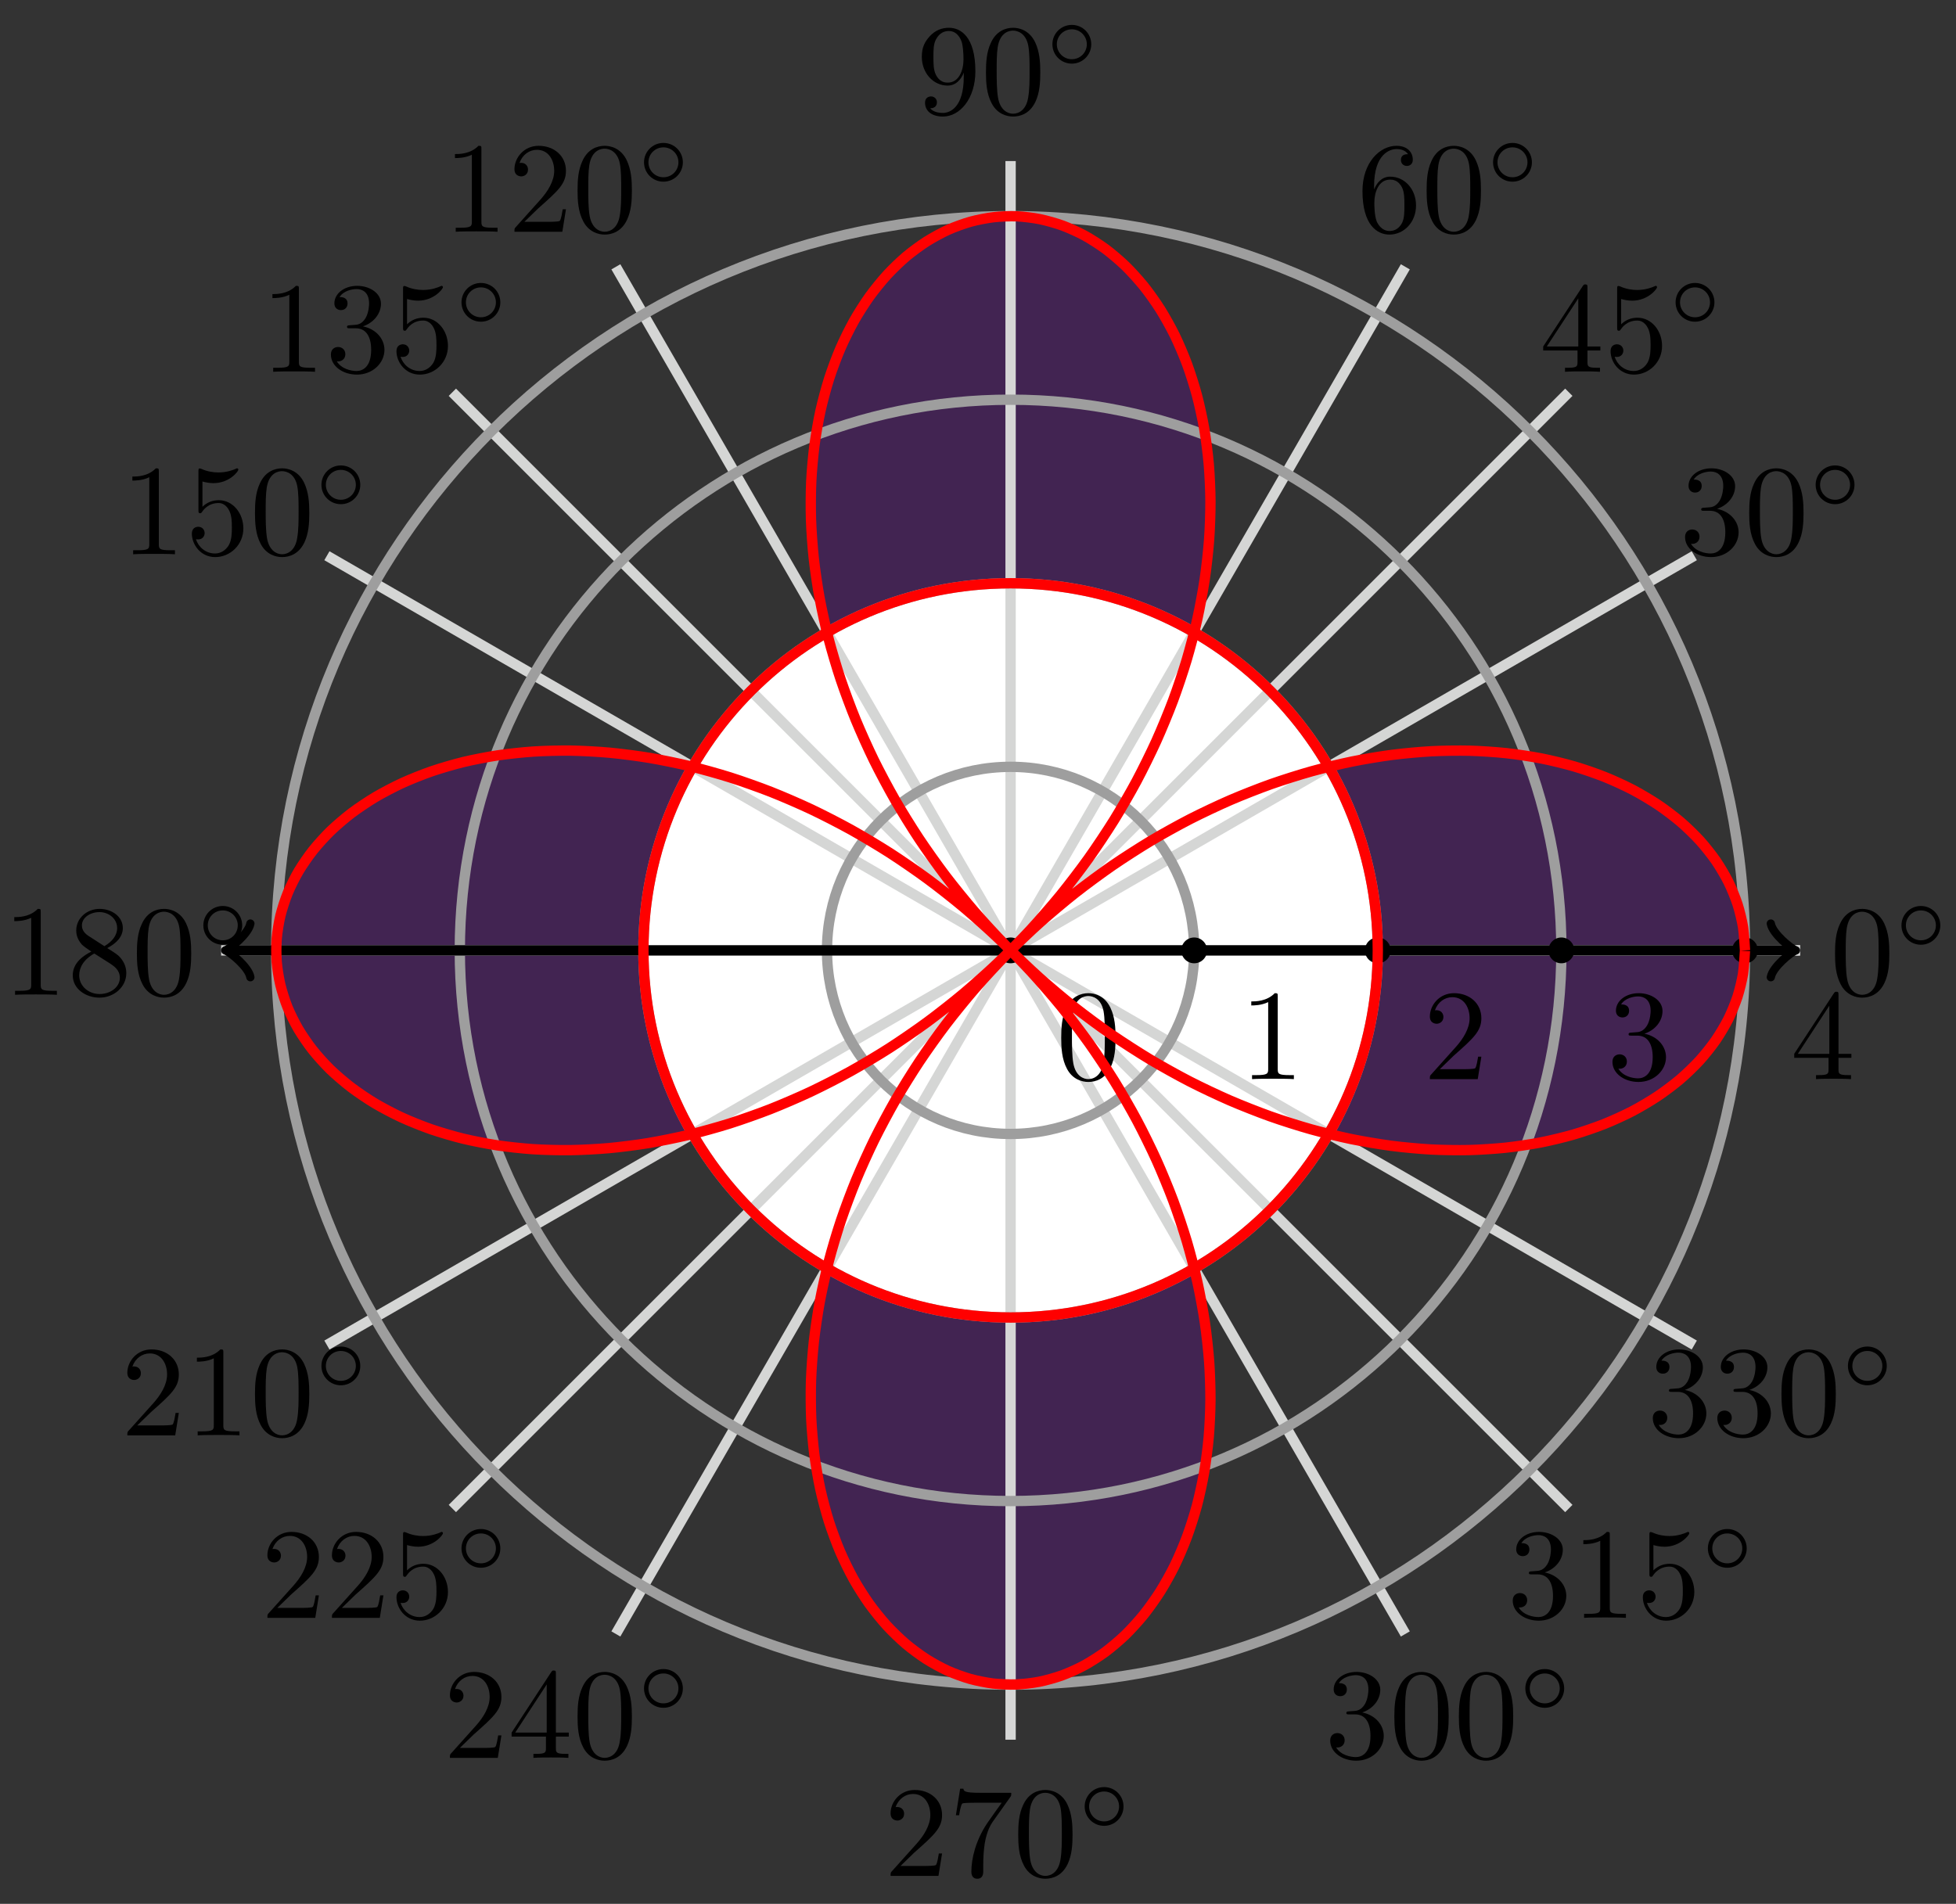 <svg xmlns="http://www.w3.org/2000/svg" xmlns:xlink="http://www.w3.org/1999/xlink" version="1.1" width="151" height="147" viewBox="0 0 151 147">
<rect x="0" y="0" width="151" height="147" fill="#333333" stroke="none"/>
<defs>
<path id="font_1_1" d="M.46 .32C.46 .4 .455 .48 .42 .554 .374 .65 .292 .666 .25 .666 .19 .666 .117 .64 .076 .547 .044 .478 .039 .4 .039 .32 .039 .245 .043 .155 .084 .079 .127-.002 .2-.022 .249-.022 .303-.022 .379-.001 .423 .094 .455 .163 .46 .241 .46 .32M.249-0C.21-0 .151 .025 .133 .121 .122 .181 .122 .273 .122 .332 .122 .396 .122 .462 .13 .516 .149 .635 .224 .644 .249 .644 .282 .644 .348 .626 .367 .527 .377 .471 .377 .395 .377 .332 .377 .257 .377 .189 .366 .125 .351 .03 .294-0 .249-0Z"/>
<path id="font_2_1" d="M.507 .25C.507 .371 .41 .465 .292 .465 .172 .465 .077 .368 .077 .251 .077 .13 .174 .036 .292 .036 .412 .036 .507 .133 .507 .25M.292 .085C.198 .085 .126 .161 .126 .25 .126 .343 .2 .416 .292 .416 .386 .416 .458 .34 .458 .251 .458 .158 .384 .085 .292 .085Z"/>
<path id="font_1_4" d="M.29 .352C.372 .379 .43 .449 .43 .528 .43 .61 .342 .666 .246 .666 .145 .666 .069 .606 .069 .53 .069 .497 .091 .478 .12 .478 .151 .478 .171 .5 .171 .529 .171 .579 .124 .579 .109 .579 .14 .628 .206 .641 .242 .641 .283 .641 .338 .619 .338 .529 .338 .517 .336 .459 .31 .415 .28 .367 .246 .364 .221 .363 .213 .362 .189 .36 .182 .36 .174 .359 .167 .358 .167 .348 .167 .337 .174 .337 .191 .337H.235C.317 .337 .354 .269 .354 .17 .354 .034 .285 .006 .241 .006 .198 .006 .123 .022 .088 .081 .123 .076 .154 .098 .154 .136 .154 .172 .127 .192 .098 .192 .074 .192 .042 .178 .042 .134 .042 .043 .135-.022 .244-.022 .366-.022 .457 .068 .457 .17 .457 .253 .394 .331 .29 .352Z"/>
<path id="font_1_7" d="M.132 .328V.352C.132 .605 .256 .641 .307 .641 .331 .641 .373 .635 .395 .601 .38 .601 .34 .601 .34 .556 .34 .525 .364 .51 .386 .51 .402 .51 .432 .519 .432 .558 .432 .618 .388 .666 .305 .666 .177 .666 .042 .537 .042 .316 .042 .049 .158-.022 .251-.022 .362-.022 .457 .072 .457 .204 .457 .331 .368 .427 .257 .427 .189 .427 .152 .376 .132 .328M.251 .006C.188 .006 .158 .066 .152 .081 .134 .128 .134 .208 .134 .226 .134 .304 .166 .404 .256 .404 .272 .404 .318 .404 .349 .342 .367 .305 .367 .254 .367 .205 .367 .157 .367 .107 .35 .071 .32 .011 .274 .006 .251 .006Z"/>
<path id="font_1_10" d="M.367 .318V.286C.367 .052 .263 .006 .205 .006 .188 .006 .134 .008 .107 .042 .151 .042 .159 .071 .159 .088 .159 .119 .135 .134 .113 .134 .097 .134 .067 .125 .067 .086 .067 .019 .121-.022 .206-.022 .335-.022 .457 .114 .457 .329 .457 .598 .342 .666 .253 .666 .198 .666 .149 .648 .106 .603 .065 .558 .042 .516 .042 .441 .042 .316 .13 .218 .242 .218 .303 .218 .344 .26 .367 .318M.243 .241C.227 .241 .181 .241 .15 .304 .132 .341 .132 .391 .132 .44 .132 .494 .132 .541 .153 .578 .18 .628 .218 .641 .253 .641 .299 .641 .332 .607 .349 .562 .361 .53 .365 .467 .365 .421 .365 .338 .331 .241 .243 .241Z"/>
<path id="font_1_2" d="M.294 .64C.294 .664 .294 .666 .271 .666 .209 .602 .121 .602 .089 .602V.571C.109 .571 .168 .571 .22 .597V.079C.22 .043 .217 .031 .127 .031H.095V0C.13 .003 .217 .003 .257 .003 .297 .003 .384 .003 .419 0V.031H.387C.297 .031 .294 .042 .294 .079V.64Z"/>
<path id="font_1_3" d="M.127 .077 .233 .18C.389 .318 .449 .372 .449 .472 .449 .586 .359 .666 .237 .666 .124 .666 .05 .574 .05 .485 .05 .429 .1 .429 .103 .429 .12 .429 .155 .441 .155 .482 .155 .508 .137 .534 .102 .534 .094 .534 .092 .534 .089 .533 .112 .598 .166 .635 .224 .635 .315 .635 .358 .554 .358 .472 .358 .392 .308 .313 .253 .251L.061 .037C.05 .026 .05 .024 .05 0H.421L.449 .174H.424C.419 .144 .412 .1 .402 .085 .395 .077 .329 .077 .307 .077H.127Z"/>
<path id="font_1_6" d="M.449 .2C.449 .319 .367 .419 .259 .419 .211 .419 .168 .403 .132 .368V.564C.152 .558 .185 .551 .217 .551 .34 .551 .41 .642 .41 .655 .41 .661 .407 .666 .4 .666 .399 .666 .397 .666 .392 .663 .372 .654 .323 .634 .256 .634 .216 .634 .17 .641 .123 .662 .115 .665 .113 .665 .111 .665 .101 .665 .101 .657 .101 .641V.344C.101 .326 .101 .318 .115 .318 .122 .318 .124 .321 .128 .327 .139 .343 .176 .397 .257 .397 .309 .397 .334 .351 .342 .333 .358 .296 .36 .257 .36 .207 .36 .172 .36 .112 .336 .07 .312 .031 .275 .006 .229 .006 .156 .006 .099 .058 .082 .117 .085 .116 .088 .115 .099 .115 .132 .115 .149 .14 .149 .164 .149 .188 .132 .213 .099 .213 .085 .213 .05 .206 .05 .16 .05 .074 .119-.022 .231-.022 .347-.022 .449 .073 .449 .2Z"/>
<path id="font_1_9" d="M.163 .457C.117 .487 .113 .521 .113 .538 .113 .599 .178 .641 .249 .641 .322 .641 .386 .589 .386 .517 .386 .46 .347 .412 .287 .377L.163 .457M.309 .362C.381 .399 .43 .451 .43 .517 .43 .609 .341 .666 .25 .666 .15 .666 .069 .592 .069 .499 .069 .481 .071 .436 .113 .389 .124 .377 .161 .352 .186 .335 .128 .306 .042 .25 .042 .151 .042 .045 .144-.022 .249-.022 .362-.022 .457 .061 .457 .168 .457 .204 .446 .249 .408 .291 .389 .312 .373 .322 .309 .362M.209 .32 .332 .242C.36 .223 .407 .193 .407 .132 .407 .058 .332 .006 .25 .006 .164 .006 .092 .068 .092 .151 .092 .209 .124 .273 .209 .32Z"/>
<path id="font_1_5" d="M.294 .165V.078C.294 .042 .292 .031 .218 .031H.197V0C.238 .003 .29 .003 .332 .003 .374 .003 .427 .003 .468 0V.031H.447C.373 .031 .371 .042 .371 .078V.165H.471V.196H.371V.651C.371 .671 .371 .677 .355 .677 .346 .677 .343 .677 .335 .665L.028 .196V.165H.294M.3 .196H.056L.3 .569V.196Z"/>
<path id="font_1_8" d="M.476 .609C.485 .621 .485 .623 .485 .644H.242C.12 .644 .118 .657 .114 .676H.089L.056 .47H.081C.084 .486 .093 .549 .106 .561 .113 .567 .191 .567 .204 .567H.411C.4 .551 .321 .442 .299 .409 .209 .274 .176 .135 .176 .033 .176 .023 .176-.022 .222-.022 .268-.022 .268 .023 .268 .033V.084C.268 .139 .271 .194 .279 .248 .283 .271 .297 .357 .341 .419L.476 .609Z"/>
</defs>
<path transform="matrix(1,0,0,-1,78.016,73.382)" d="M24.552-14.174C24.552-14.174 25.308-14.354 25.598-14.419 25.888-14.483 26.353-14.581 26.642-14.638 26.931-14.695 27.393-14.78 27.681-14.83 27.969-14.879 28.429-14.953 28.715-14.995 29.001-15.037 29.459-15.1 29.743-15.134 30.027-15.169 30.48-15.218 30.761-15.245 31.043-15.272 31.494-15.31 31.774-15.33 32.053-15.35 32.5-15.376 32.777-15.389 33.054-15.401 33.495-15.416 33.769-15.421 34.043-15.427 34.481-15.43 34.752-15.428 35.023-15.426 35.453-15.417 35.72-15.408 35.988-15.399 36.414-15.379 36.677-15.363 36.941-15.347 37.361-15.316 37.621-15.293 37.881-15.27 38.295-15.227 38.551-15.197 38.807-15.167 39.213-15.114 39.465-15.077 39.716-15.041 40.116-14.976 40.363-14.933 40.61-14.89 41.001-14.815 41.243-14.765 41.486-14.715 41.871-14.631 42.109-14.575 42.346-14.519 42.722-14.424 42.954-14.361 43.186-14.298 43.554-14.192 43.78-14.123 44.006-14.054 44.364-13.939 44.584-13.864 44.804-13.789 45.154-13.665 45.369-13.584 45.584-13.504 45.925-13.37 46.134-13.283 46.344-13.197 46.673-13.053 46.876-12.961 47.079-12.869 47.4-12.718 47.596-12.62 47.793-12.523 48.102-12.362 48.291-12.259 48.481-12.156 48.78-11.988 48.963-11.88 49.146-11.772 49.436-11.596 49.612-11.483 49.788-11.371 50.064-11.186 50.233-11.069 50.402-10.952 50.667-10.76 50.829-10.638 50.991-10.517 51.243-10.317 51.398-10.191 51.552-10.065 51.794-9.859 51.942-9.729 52.089-9.599 52.322-9.388 52.461-9.253 52.6-9.119 52.813-8.901 52.944-8.763 53.075-8.625 53.281-8.401 53.405-8.259 53.528-8.118 53.72-7.89 53.835-7.745 53.951-7.6 54.13-7.365 54.238-7.217 54.345-7.069 54.513-6.831 54.612-6.681 54.711-6.531 54.861-6.286 54.951-6.133 55.042-5.98 55.182-5.732 55.264-5.576 55.347-5.421 55.473-5.17 55.547-5.013 55.621-4.855 55.732-4.6 55.798-4.441 55.863-4.281 55.963-4.025 56.02-3.863 56.077-3.702 56.159-3.441 56.207-3.278 56.255-3.116 56.325-2.854 56.365-2.69 56.405-2.526 56.463-2.263 56.494-2.098 56.525-1.933 56.567-1.667 56.589-1.502 56.611-1.337 56.641-1.072 56.654-.906 56.667-.74 56.68-.473 56.684-.307 56.689-.141 56.69 .126 56.686 .292 56.682 .458 56.668 .725 56.655 .891 56.642 1.057 56.613 1.323 56.592 1.488 56.57 1.654 56.527 1.919 56.496 2.083 56.465 2.248 56.408 2.511 56.369 2.675 56.329 2.839 56.26 3.102 56.212 3.265 56.165 3.428 56.082 3.688 56.025 3.849 55.968 4.01 55.868 4.267 55.803 4.427 55.738 4.586 55.627 4.841 55.554 4.999 55.48 5.156 55.353 5.407 55.271 5.562 55.189 5.718 55.051 5.966 54.961 6.12 54.87 6.273 54.72 6.516 54.621 6.667 54.522 6.817 54.354 7.057 54.247 7.205 54.139 7.352 53.961 7.587 53.846 7.731 53.73 7.876 53.539 8.105 53.416 8.247 53.292 8.388 53.087 8.612 52.956 8.75 52.825 8.888 52.612 9.107 52.473 9.241 52.334 9.376 52.102 9.587 51.955 9.717 51.807 9.847 51.566 10.053 51.412 10.18 51.257 10.306 51.004 10.506 50.842 10.628 50.681 10.75 50.415 10.941 50.247 11.059 50.078 11.176 49.804 11.36 49.628 11.473 49.452 11.586 49.162 11.763 48.979 11.871 48.796 11.978 48.497 12.147 48.308 12.25 48.118 12.352 47.81 12.513 47.614 12.611 47.417 12.709 47.096 12.861 46.894 12.953 46.691 13.045 46.363 13.189 46.154 13.276 45.945 13.362 45.604 13.496 45.389 13.577 45.174 13.657 44.824 13.782 44.603 13.857 44.383 13.932 44.026 14.048 43.8 14.117 43.574 14.186 43.206 14.292 42.974 14.355 42.742 14.418 42.367 14.514 42.13 14.57 41.893 14.626 41.507 14.711 41.265 14.761 41.022 14.81 40.63 14.886 40.384 14.93 40.137 14.973 39.738 15.037 39.487 15.074 39.236 15.111 38.829 15.165 38.574 15.195 38.318 15.225 37.904 15.267 37.644 15.29 37.384 15.313 36.964 15.345 36.7 15.361 36.437 15.377 36.011 15.398 35.744 15.407 35.477 15.416 35.046 15.426 34.776 15.428 34.505 15.43 34.067 15.427 33.794 15.421 33.52 15.416 33.078 15.402 32.801 15.39 32.524 15.377 32.077 15.351 31.798 15.331 31.518 15.312 31.068 15.274 30.787 15.247 30.505 15.22 30.052 15.172 29.768 15.138 29.484 15.103 29.026 15.041 28.74 14.999 28.454 14.957 27.994 14.883 27.706 14.834 27.418 14.784 26.956 14.7 26.667 14.643 26.378 14.586 25.913 14.489 25.623 14.424 25.333 14.36 24.578 14.18 24.578 14.18L24.549-14.172C24.549-14.172 24.656-13.984 24.697-13.911 24.738-13.839 24.803-13.722 24.843-13.649 24.883-13.576 24.946-13.459 24.986-13.386 25.025-13.312 25.087-13.194 25.126-13.121 25.164-13.047 25.226-12.929 25.264-12.855 25.301-12.781 25.36-12.661 25.397-12.586 25.434-12.512 25.493-12.392 25.529-12.317 25.565-12.242 25.623-12.122 25.659-12.047 25.694-11.971 25.749-11.85 25.784-11.775 25.818-11.699 25.874-11.578 25.908-11.502 25.942-11.426 25.994-11.303 26.027-11.227 26.06-11.151 26.113-11.028 26.145-10.951 26.177-10.874 26.228-10.751 26.259-10.674 26.29-10.597 26.34-10.473 26.37-10.395 26.401-10.318 26.449-10.194 26.479-10.116 26.509-10.039 26.556-9.913 26.585-9.835 26.614-9.757 26.659-9.632 26.687-9.554 26.715-9.476 26.76-9.35 26.787-9.272 26.814-9.193 26.856-9.067 26.883-8.988 26.909-8.909 26.951-8.782 26.977-8.703 27.003-8.623 27.042-8.496 27.067-8.417 27.091-8.337 27.13-8.21 27.154-8.13 27.178-8.051 27.216-7.923 27.239-7.843 27.262-7.763 27.298-7.634 27.32-7.554 27.342-7.474 27.378-7.345 27.399-7.265 27.421-7.185 27.454-7.055 27.474-6.975 27.495-6.894 27.527-6.764 27.546-6.684 27.566-6.603 27.597-6.473 27.616-6.392 27.635-6.311 27.663-6.181 27.681-6.1 27.699-6.018 27.728-5.888 27.745-5.807 27.762-5.725 27.788-5.595 27.804-5.513 27.82-5.431 27.846-5.3 27.861-5.219 27.877-5.137 27.901-5.006 27.916-4.924 27.93-4.842 27.951-4.711 27.965-4.629 27.978-4.546 28-4.414 28.012-4.332 28.025-4.25 28.045-4.119 28.057-4.036 28.069-3.954 28.087-3.821 28.098-3.739 28.109-3.656 28.127-3.525 28.137-3.442 28.147-3.36 28.161-3.227 28.17-3.144 28.179-3.061 28.194-2.928 28.202-2.846 28.211-2.763 28.223-2.63 28.231-2.548 28.238-2.465 28.249-2.332 28.256-2.249 28.263-2.166 28.273-2.033 28.279-1.95 28.285-1.867 28.292-1.734 28.297-1.651 28.302-1.567 28.309-1.434 28.313-1.351 28.317-1.268 28.323-1.135 28.326-1.052 28.33-.969 28.333-.835 28.336-.752 28.338-.669 28.341-.536 28.342-.453 28.344-.37 28.345-.237 28.345-.154 28.345-.07 28.346 .063 28.345 .146 28.345 .229 28.344 .363 28.342 .446 28.341 .529 28.338 .662 28.336 .745 28.333 .828 28.33 .962 28.326 1.045 28.323 1.128 28.317 1.261 28.313 1.344 28.31 1.427 28.303 1.56 28.298 1.644 28.293 1.727 28.285 1.86 28.279 1.943 28.273 2.026 28.263 2.159 28.256 2.241 28.249 2.324 28.239 2.457 28.231 2.54 28.224 2.623 28.211 2.756 28.203 2.838 28.195 2.921 28.181 3.054 28.172 3.137 28.162 3.219 28.148 3.352 28.137 3.434 28.127 3.517 28.11 3.649 28.099 3.732 28.087 3.814 28.07 3.946 28.058 4.029 28.046 4.111 28.026 4.243 28.014 4.325 28.001 4.407 27.98 4.539 27.966 4.621 27.953 4.703 27.931 4.835 27.917 4.917 27.902 4.999 27.878 5.129 27.862 5.211 27.847 5.293 27.822 5.424 27.806 5.506 27.79 5.587 27.763 5.718 27.746 5.8 27.729 5.881 27.701 6.012 27.683 6.093 27.665 6.174 27.636 6.304 27.618 6.385 27.599 6.466 27.568 6.596 27.548 6.677 27.528 6.757 27.496 6.887 27.476 6.967 27.456 7.048 27.422 7.177 27.401 7.258 27.379 7.338 27.344 7.467 27.322 7.547 27.3 7.627 27.264 7.756 27.241 7.836 27.218 7.916 27.18 8.043 27.156 8.123 27.133 8.203 27.094 8.33 27.069 8.41 27.045 8.489 27.005 8.617 26.98 8.696 26.954 8.775 26.911 8.902 26.885 8.981 26.858 9.06 26.817 9.186 26.79 9.265 26.763 9.344 26.717 9.469 26.689 9.547 26.661 9.625 26.616 9.751 26.587 9.829 26.558 9.907 26.511 10.032 26.482 10.109 26.452 10.187 26.403 10.311 26.373 10.389 26.342 10.466 26.293 10.59 26.262 10.667 26.231 10.744 26.18 10.867 26.147 10.944 26.115 11.021 26.063 11.144 26.03 11.22 25.997 11.296 25.944 11.419 25.911 11.495 25.877 11.571 25.822 11.692 25.787 11.768 25.752 11.843 25.697 11.965 25.662 12.04 25.626 12.115 25.568 12.236 25.532 12.31 25.496 12.385 25.438 12.505 25.401 12.58 25.364 12.655 25.304 12.774 25.267 12.849 25.229 12.923 25.167 13.04 25.129 13.114 25.09 13.188 25.028 13.306 24.989 13.379 24.95 13.453 24.886 13.57 24.846 13.643 24.806 13.716 24.741 13.833 24.7 13.905 24.659 13.978 24.553 14.166 24.553 14.166" fill="#660099" fill-opacity=".3"/>
<path transform="matrix(1,0,0,-1,78.016,73.382)" stroke-width=".399" stroke-linecap="butt" stroke-miterlimit="10" stroke-linejoin="miter" fill="none" stroke="#000000" d="M24.552-14.174C24.552-14.174 25.308-14.354 25.598-14.419 25.888-14.483 26.353-14.581 26.642-14.638 26.931-14.695 27.393-14.78 27.681-14.83 27.969-14.879 28.429-14.953 28.715-14.995 29.001-15.037 29.459-15.1 29.743-15.134 30.027-15.169 30.48-15.218 30.761-15.245 31.043-15.272 31.494-15.31 31.774-15.33 32.053-15.35 32.5-15.376 32.777-15.389 33.054-15.401 33.495-15.416 33.769-15.421 34.043-15.427 34.481-15.43 34.752-15.428 35.023-15.426 35.453-15.417 35.72-15.408 35.988-15.399 36.414-15.379 36.677-15.363 36.941-15.347 37.361-15.316 37.621-15.293 37.881-15.27 38.295-15.227 38.551-15.197 38.807-15.167 39.213-15.114 39.465-15.077 39.716-15.041 40.116-14.976 40.363-14.933 40.61-14.89 41.001-14.815 41.243-14.765 41.486-14.715 41.871-14.631 42.109-14.575 42.346-14.519 42.722-14.424 42.954-14.361 43.186-14.298 43.554-14.192 43.78-14.123 44.006-14.054 44.364-13.939 44.584-13.864 44.804-13.789 45.154-13.665 45.369-13.584 45.584-13.504 45.925-13.37 46.134-13.283 46.344-13.197 46.673-13.053 46.876-12.961 47.079-12.869 47.4-12.718 47.596-12.62 47.793-12.523 48.102-12.362 48.291-12.259 48.481-12.156 48.78-11.988 48.963-11.88 49.146-11.772 49.436-11.596 49.612-11.483 49.788-11.371 50.064-11.186 50.233-11.069 50.402-10.952 50.667-10.76 50.829-10.638 50.991-10.517 51.243-10.317 51.398-10.191 51.552-10.065 51.794-9.859 51.942-9.729 52.089-9.599 52.322-9.388 52.461-9.253 52.6-9.119 52.813-8.901 52.944-8.763 53.075-8.625 53.281-8.401 53.405-8.259 53.528-8.118 53.72-7.89 53.835-7.745 53.951-7.6 54.13-7.365 54.238-7.217 54.345-7.069 54.513-6.831 54.612-6.681 54.711-6.531 54.861-6.286 54.951-6.133 55.042-5.98 55.182-5.732 55.264-5.576 55.347-5.421 55.473-5.17 55.547-5.013 55.621-4.855 55.732-4.6 55.798-4.441 55.863-4.281 55.963-4.025 56.02-3.863 56.077-3.702 56.159-3.441 56.207-3.278 56.255-3.116 56.325-2.854 56.365-2.69 56.405-2.526 56.463-2.263 56.494-2.098 56.525-1.933 56.567-1.667 56.589-1.502 56.611-1.337 56.641-1.072 56.654-.906 56.667-.74 56.68-.473 56.684-.307 56.689-.141 56.69 .126 56.686 .292 56.682 .458 56.668 .725 56.655 .891 56.642 1.057 56.613 1.323 56.592 1.488 56.57 1.654 56.527 1.919 56.496 2.083 56.465 2.248 56.408 2.511 56.369 2.675 56.329 2.839 56.26 3.102 56.212 3.265 56.165 3.428 56.082 3.688 56.025 3.849 55.968 4.01 55.868 4.267 55.803 4.427 55.738 4.586 55.627 4.841 55.554 4.999 55.48 5.156 55.353 5.407 55.271 5.562 55.189 5.718 55.051 5.966 54.961 6.12 54.87 6.273 54.72 6.516 54.621 6.667 54.522 6.817 54.354 7.057 54.247 7.205 54.139 7.352 53.961 7.587 53.846 7.731 53.73 7.876 53.539 8.105 53.416 8.247 53.292 8.388 53.087 8.612 52.956 8.75 52.825 8.888 52.612 9.107 52.473 9.241 52.334 9.376 52.102 9.587 51.955 9.717 51.807 9.847 51.566 10.053 51.412 10.18 51.257 10.306 51.004 10.506 50.842 10.628 50.681 10.75 50.415 10.941 50.247 11.059 50.078 11.176 49.804 11.36 49.628 11.473 49.452 11.586 49.162 11.763 48.979 11.871 48.796 11.978 48.497 12.147 48.308 12.25 48.118 12.352 47.81 12.513 47.614 12.611 47.417 12.709 47.096 12.861 46.894 12.953 46.691 13.045 46.363 13.189 46.154 13.276 45.945 13.362 45.604 13.496 45.389 13.577 45.174 13.657 44.824 13.782 44.603 13.857 44.383 13.932 44.026 14.048 43.8 14.117 43.574 14.186 43.206 14.292 42.974 14.355 42.742 14.418 42.367 14.514 42.13 14.57 41.893 14.626 41.507 14.711 41.265 14.761 41.022 14.81 40.63 14.886 40.384 14.93 40.137 14.973 39.738 15.037 39.487 15.074 39.236 15.111 38.829 15.165 38.574 15.195 38.318 15.225 37.904 15.267 37.644 15.29 37.384 15.313 36.964 15.345 36.7 15.361 36.437 15.377 36.011 15.398 35.744 15.407 35.477 15.416 35.046 15.426 34.776 15.428 34.505 15.43 34.067 15.427 33.794 15.421 33.52 15.416 33.078 15.402 32.801 15.39 32.524 15.377 32.077 15.351 31.798 15.331 31.518 15.312 31.068 15.274 30.787 15.247 30.505 15.22 30.052 15.172 29.768 15.138 29.484 15.103 29.026 15.041 28.74 14.999 28.454 14.957 27.994 14.883 27.706 14.834 27.418 14.784 26.956 14.7 26.667 14.643 26.378 14.586 25.913 14.489 25.623 14.424 25.333 14.36 24.578 14.18 24.578 14.18L24.549-14.172C24.549-14.172 24.656-13.984 24.697-13.911 24.738-13.839 24.803-13.722 24.843-13.649 24.883-13.576 24.946-13.459 24.986-13.386 25.025-13.312 25.087-13.194 25.126-13.121 25.164-13.047 25.226-12.929 25.264-12.855 25.301-12.781 25.36-12.661 25.397-12.586 25.434-12.512 25.493-12.392 25.529-12.317 25.565-12.242 25.623-12.122 25.659-12.047 25.694-11.971 25.749-11.85 25.784-11.775 25.818-11.699 25.874-11.578 25.908-11.502 25.942-11.426 25.994-11.303 26.027-11.227 26.06-11.151 26.113-11.028 26.145-10.951 26.177-10.874 26.228-10.751 26.259-10.674 26.29-10.597 26.34-10.473 26.37-10.395 26.401-10.318 26.449-10.194 26.479-10.116 26.509-10.039 26.556-9.913 26.585-9.835 26.614-9.757 26.659-9.632 26.687-9.554 26.715-9.476 26.76-9.35 26.787-9.272 26.814-9.193 26.856-9.067 26.883-8.988 26.909-8.909 26.951-8.782 26.977-8.703 27.003-8.623 27.042-8.496 27.067-8.417 27.091-8.337 27.13-8.21 27.154-8.13 27.178-8.051 27.216-7.923 27.239-7.843 27.262-7.763 27.298-7.634 27.32-7.554 27.342-7.474 27.378-7.345 27.399-7.265 27.421-7.185 27.454-7.055 27.474-6.975 27.495-6.894 27.527-6.764 27.546-6.684 27.566-6.603 27.597-6.473 27.616-6.392 27.635-6.311 27.663-6.181 27.681-6.1 27.699-6.018 27.728-5.888 27.745-5.807 27.762-5.725 27.788-5.595 27.804-5.513 27.82-5.431 27.846-5.3 27.861-5.219 27.877-5.137 27.901-5.006 27.916-4.924 27.93-4.842 27.951-4.711 27.965-4.629 27.978-4.546 28-4.414 28.012-4.332 28.025-4.25 28.045-4.119 28.057-4.036 28.069-3.954 28.087-3.821 28.098-3.739 28.109-3.656 28.127-3.525 28.137-3.442 28.147-3.36 28.161-3.227 28.17-3.144 28.179-3.061 28.194-2.928 28.202-2.846 28.211-2.763 28.223-2.63 28.231-2.548 28.238-2.465 28.249-2.332 28.256-2.249 28.263-2.166 28.273-2.033 28.279-1.95 28.285-1.867 28.292-1.734 28.297-1.651 28.302-1.567 28.309-1.434 28.313-1.351 28.317-1.268 28.323-1.135 28.326-1.052 28.33-.969 28.333-.835 28.336-.752 28.338-.669 28.341-.536 28.342-.453 28.344-.37 28.345-.237 28.345-.154 28.345-.07 28.346 .063 28.345 .146 28.345 .229 28.344 .363 28.342 .446 28.341 .529 28.338 .662 28.336 .745 28.333 .828 28.33 .962 28.326 1.045 28.323 1.128 28.317 1.261 28.313 1.344 28.31 1.427 28.303 1.56 28.298 1.644 28.293 1.727 28.285 1.86 28.279 1.943 28.273 2.026 28.263 2.159 28.256 2.241 28.249 2.324 28.239 2.457 28.231 2.54 28.224 2.623 28.211 2.756 28.203 2.838 28.195 2.921 28.181 3.054 28.172 3.137 28.162 3.219 28.148 3.352 28.137 3.434 28.127 3.517 28.11 3.649 28.099 3.732 28.087 3.814 28.07 3.946 28.058 4.029 28.046 4.111 28.026 4.243 28.014 4.325 28.001 4.407 27.98 4.539 27.966 4.621 27.953 4.703 27.931 4.835 27.917 4.917 27.902 4.999 27.878 5.129 27.862 5.211 27.847 5.293 27.822 5.424 27.806 5.506 27.79 5.587 27.763 5.718 27.746 5.8 27.729 5.881 27.701 6.012 27.683 6.093 27.665 6.174 27.636 6.304 27.618 6.385 27.599 6.466 27.568 6.596 27.548 6.677 27.528 6.757 27.496 6.887 27.476 6.967 27.456 7.048 27.422 7.177 27.401 7.258 27.379 7.338 27.344 7.467 27.322 7.547 27.3 7.627 27.264 7.756 27.241 7.836 27.218 7.916 27.18 8.043 27.156 8.123 27.133 8.203 27.094 8.33 27.069 8.41 27.045 8.489 27.005 8.617 26.98 8.696 26.954 8.775 26.911 8.902 26.885 8.981 26.858 9.06 26.817 9.186 26.79 9.265 26.763 9.344 26.717 9.469 26.689 9.547 26.661 9.625 26.616 9.751 26.587 9.829 26.558 9.907 26.511 10.032 26.482 10.109 26.452 10.187 26.403 10.311 26.373 10.389 26.342 10.466 26.293 10.59 26.262 10.667 26.231 10.744 26.18 10.867 26.147 10.944 26.115 11.021 26.063 11.144 26.03 11.22 25.997 11.296 25.944 11.419 25.911 11.495 25.877 11.571 25.822 11.692 25.787 11.768 25.752 11.843 25.697 11.965 25.662 12.04 25.626 12.115 25.568 12.236 25.532 12.31 25.496 12.385 25.438 12.505 25.401 12.58 25.364 12.655 25.304 12.774 25.267 12.849 25.229 12.923 25.167 13.04 25.129 13.114 25.09 13.188 25.028 13.306 24.989 13.379 24.95 13.453 24.886 13.57 24.846 13.643 24.806 13.716 24.741 13.833 24.7 13.905 24.659 13.978 24.553 14.166 24.553 14.166"/>
<path transform="matrix(1,0,0,-1,78.016,73.382)" d="M-14.174-24.551C-14.174-24.551-14.354-25.307-14.419-25.597-14.483-25.887-14.581-26.352-14.638-26.641-14.695-26.93-14.78-27.392-14.829-27.679-14.879-27.967-14.953-28.427-14.995-28.714-15.037-29-15.099-29.457-15.134-29.741-15.168-30.026-15.218-30.48-15.245-30.761-15.272-31.043-15.31-31.493-15.33-31.772-15.35-32.052-15.377-32.499-15.389-32.776-15.402-33.053-15.416-33.495-15.421-33.769-15.427-34.043-15.43-34.479-15.428-34.75-15.426-35.02-15.417-35.451-15.407-35.719-15.398-35.986-15.378-36.413-15.362-36.677-15.346-36.94-15.316-37.36-15.293-37.62-15.27-37.88-15.227-38.294-15.197-38.55-15.167-38.806-15.114-39.213-15.078-39.464-15.041-39.715-14.976-40.115-14.933-40.361-14.89-40.608-14.816-41-14.766-41.243-14.716-41.485-14.631-41.87-14.575-42.107-14.518-42.345-14.424-42.721-14.361-42.953-14.299-43.185-14.193-43.553-14.124-43.779-14.055-44.005-13.939-44.363-13.865-44.584-13.79-44.805-13.665-45.153-13.584-45.369-13.504-45.584-13.37-45.926-13.284-46.135-13.197-46.344-13.053-46.673-12.961-46.875-12.869-47.078-12.718-47.399-12.621-47.595-12.523-47.792-12.362-48.101-12.259-48.29-12.157-48.48-11.988-48.779-11.881-48.962-11.773-49.146-11.597-49.436-11.484-49.612-11.371-49.788-11.186-50.063-11.069-50.232-10.951-50.401-10.76-50.667-10.639-50.828-10.517-50.99-10.317-51.242-10.191-51.397-10.065-51.551-9.86-51.793-9.73-51.94-9.6-52.088-9.387-52.321-9.253-52.46-9.119-52.599-8.901-52.813-8.763-52.944-8.625-53.075-8.401-53.28-8.26-53.404-8.119-53.527-7.889-53.718-7.745-53.834-7.6-53.949-7.365-54.129-7.218-54.237-7.07-54.345-6.831-54.513-6.681-54.612-6.53-54.711-6.286-54.86-6.133-54.95-5.98-55.041-5.732-55.181-5.577-55.263-5.421-55.346-5.17-55.473-5.013-55.547-4.855-55.621-4.602-55.732-4.442-55.798-4.283-55.863-4.025-55.963-3.863-56.02-3.702-56.077-3.442-56.159-3.279-56.207-3.117-56.255-2.855-56.325-2.692-56.365-2.528-56.405-2.263-56.463-2.099-56.494-1.934-56.525-1.669-56.568-1.504-56.59-1.338-56.612-1.072-56.641-.906-56.654-.74-56.667-.473-56.68-.307-56.684-.141-56.689 .125-56.69 .291-56.686 .457-56.682 .724-56.668 .89-56.655 1.056-56.642 1.322-56.614 1.487-56.592 1.653-56.569 1.918-56.526 2.082-56.495 2.247-56.465 2.511-56.409 2.675-56.369 2.84-56.33 3.102-56.26 3.265-56.212 3.428-56.165 3.687-56.082 3.848-56.025 4.009-55.968 4.267-55.869 4.427-55.804 4.586-55.739 4.841-55.628 4.999-55.555 5.156-55.481 5.407-55.353 5.562-55.271 5.718-55.188 5.965-55.05 6.119-54.96 6.272-54.87 6.516-54.721 6.667-54.622 6.817-54.523 7.056-54.355 7.204-54.247 7.352-54.139 7.587-53.96 7.731-53.845 7.876-53.729 8.105-53.538 8.247-53.415 8.388-53.292 8.612-53.088 8.75-52.957 8.888-52.827 9.106-52.613 9.241-52.474 9.375-52.335 9.587-52.103 9.717-51.955 9.848-51.808 10.054-51.567 10.18-51.413 10.306-51.258 10.505-51.004 10.627-50.842 10.749-50.681 10.941-50.416 11.058-50.248 11.176-50.079 11.36-49.804 11.473-49.629 11.586-49.453 11.763-49.164 11.87-48.981 11.978-48.798 12.147-48.499 12.25-48.31 12.353-48.12 12.513-47.81 12.61-47.614 12.708-47.418 12.861-47.097 12.953-46.895 13.045-46.692 13.189-46.364 13.275-46.156 13.362-45.947 13.496-45.605 13.577-45.39 13.658-45.175 13.783-44.825 13.858-44.605 13.933-44.385 14.049-44.028 14.117-43.801 14.186-43.575 14.291-43.207 14.354-42.975 14.416-42.743 14.513-42.367 14.57-42.129 14.626-41.892 14.711-41.507 14.761-41.265 14.811-41.023 14.886-40.631 14.929-40.385 14.973-40.138 15.038-39.74 15.074-39.489 15.111-39.238 15.165-38.831 15.195-38.575 15.225-38.319 15.267-37.905 15.29-37.645 15.313-37.385 15.345-36.965 15.361-36.701 15.377-36.438 15.397-36.012 15.407-35.744 15.416-35.477 15.425-35.047 15.428-34.776 15.43-34.506 15.427-34.069 15.422-33.795 15.417-33.521 15.402-33.079 15.39-32.802 15.377-32.525 15.352-32.079 15.332-31.799 15.312-31.52 15.275-31.069 15.248-30.787 15.221-30.506 15.172-30.052 15.137-29.769 15.103-29.485 15.041-29.027 14.999-28.741 14.957-28.455 14.884-27.996 14.834-27.709 14.785-27.421 14.7-26.957 14.643-26.668 14.586-26.379 14.489-25.915 14.425-25.625 14.361-25.335 14.18-24.578 14.18-24.578L14.173 24.549C14.173 24.549 13.984 24.656 13.912 24.697 13.839 24.737 13.723 24.803 13.65 24.843 13.577 24.883 13.46 24.946 13.386 24.986 13.313 25.025 13.195 25.087 13.121 25.125 13.047 25.164 12.93 25.226 12.855 25.264 12.781 25.301 12.661 25.361 12.586 25.397 12.512 25.434 12.393 25.493 12.318 25.529 12.243 25.565 12.123 25.623 12.047 25.658 11.972 25.694 11.851 25.749 11.775 25.784 11.699 25.819 11.578 25.874 11.502 25.907 11.426 25.941 11.303 25.994 11.227 26.027 11.15 26.06 11.028 26.113 10.951 26.145 10.874 26.177 10.751 26.228 10.674 26.259 10.597 26.29 10.473 26.34 10.396 26.37 10.318 26.401 10.194 26.449 10.117 26.479 10.039 26.509 9.914 26.555 9.836 26.584 9.758 26.613 9.633 26.659 9.555 26.687 9.476 26.715 9.35 26.76 9.272 26.787 9.193 26.814 9.067 26.856 8.988 26.883 8.909 26.909 8.782 26.951 8.703 26.977 8.624 27.003 8.497 27.042 8.417 27.067 8.338 27.091 8.21 27.13 8.13 27.154 8.051 27.178 7.923 27.216 7.843 27.239 7.763 27.263 7.634 27.298 7.554 27.32 7.474 27.342 7.346 27.378 7.265 27.399 7.185 27.42 7.055 27.454 6.975 27.474 6.894 27.494 6.765 27.526 6.684 27.546 6.603 27.566 6.474 27.597 6.392 27.616 6.311 27.635 6.181 27.663 6.1 27.681 6.018 27.699 5.889 27.728 5.807 27.745 5.726 27.762 5.595 27.788 5.513 27.804 5.431 27.82 5.301 27.845 5.219 27.861 5.137 27.876 5.006 27.901 4.924 27.916 4.842 27.93 4.711 27.951 4.629 27.965 4.547 27.978 4.415 28 4.333 28.012 4.251 28.025 4.119 28.045 4.036 28.057 3.954 28.068 3.822 28.087 3.739 28.098 3.657 28.109 3.525 28.127 3.442 28.137 3.36 28.147 3.227 28.161 3.144 28.17 3.061 28.179 2.929 28.194 2.846 28.202 2.763 28.21 2.63 28.223 2.548 28.231 2.465 28.238 2.332 28.249 2.25 28.256 2.167 28.262 2.033 28.273 1.95 28.279 1.867 28.285 1.734 28.292 1.651 28.297 1.568 28.302 1.435 28.309 1.352 28.313 1.269 28.317 1.135 28.323 1.052 28.326 .969 28.33 .836 28.333 .753 28.336 .67 28.338 .536 28.341 .453 28.342 .37 28.344 .237 28.345 .154 28.345 .07 28.345-.063 28.346-.146 28.345-.229 28.345-.362 28.344-.446 28.342-.529 28.341-.662 28.338-.745 28.336-.828 28.333-.961 28.33-1.044 28.326-1.127 28.323-1.261 28.317-1.344 28.313-1.427 28.31-1.561 28.303-1.644 28.298-1.727 28.293-1.86 28.285-1.943 28.279-2.025 28.274-2.158 28.263-2.241 28.256-2.324 28.25-2.457 28.239-2.54 28.232-2.623 28.224-2.756 28.211-2.838 28.203-2.921 28.194-3.054 28.18-3.136 28.171-3.219 28.162-3.352 28.148-3.434 28.137-3.517 28.127-3.649 28.11-3.731 28.099-3.814 28.087-3.946 28.07-4.029 28.058-4.111 28.046-4.243 28.026-4.325 28.013-4.407 28.001-4.539 27.98-4.621 27.966-4.703 27.953-4.834 27.931-4.916 27.917-4.998 27.902-5.129 27.878-5.211 27.862-5.293 27.847-5.424 27.822-5.506 27.806-5.587 27.79-5.718 27.763-5.799 27.746-5.881 27.729-6.011 27.701-6.092 27.683-6.173 27.665-6.304 27.636-6.385 27.618-6.466 27.599-6.595 27.568-6.676 27.548-6.757 27.528-6.887 27.496-6.967 27.476-7.048 27.456-7.177 27.423-7.257 27.401-7.338 27.38-7.467 27.344-7.547 27.322-7.627 27.3-7.755 27.265-7.835 27.242-7.915 27.219-8.043 27.18-8.123 27.156-8.203 27.133-8.33 27.094-8.41 27.07-8.489 27.045-8.617 27.005-8.696 26.98-8.775 26.954-8.901 26.912-8.98 26.885-9.059 26.859-9.186 26.816-9.265 26.789-9.343 26.762-9.469 26.717-9.547 26.689-9.625 26.661-9.751 26.616-9.829 26.587-9.907 26.558-10.032 26.512-10.109 26.482-10.187 26.452-10.311 26.404-10.388 26.373-10.466 26.343-10.59 26.293-10.667 26.262-10.744 26.231-10.867 26.18-10.944 26.148-11.021 26.116-11.143 26.063-11.22 26.03-11.296 25.997-11.419 25.944-11.495 25.911-11.571 25.877-11.692 25.822-11.768 25.787-11.843 25.752-11.964 25.697-12.04 25.662-12.115 25.626-12.236 25.568-12.31 25.532-12.385 25.496-12.505 25.438-12.58 25.401-12.655 25.364-12.774 25.305-12.848 25.267-12.922 25.229-13.04 25.168-13.114 25.129-13.188 25.091-13.305 25.029-13.379 24.99-13.452 24.951-13.57 24.886-13.643 24.846-13.716 24.806-13.832 24.741-13.905 24.701-13.977 24.66-14.165 24.553-14.165 24.553" fill="#660099" fill-opacity=".3"/>
<path transform="matrix(1,0,0,-1,78.016,73.382)" stroke-width=".399" stroke-linecap="butt" stroke-miterlimit="10" stroke-linejoin="miter" fill="none" stroke="#000000" d="M-14.174-24.551C-14.174-24.551-14.354-25.307-14.419-25.597-14.483-25.887-14.581-26.352-14.638-26.641-14.695-26.93-14.78-27.392-14.829-27.679-14.879-27.967-14.953-28.427-14.995-28.714-15.037-29-15.099-29.457-15.134-29.741-15.168-30.026-15.218-30.48-15.245-30.761-15.272-31.043-15.31-31.493-15.33-31.772-15.35-32.052-15.377-32.499-15.389-32.776-15.402-33.053-15.416-33.495-15.421-33.769-15.427-34.043-15.43-34.479-15.428-34.75-15.426-35.02-15.417-35.451-15.407-35.719-15.398-35.986-15.378-36.413-15.362-36.677-15.346-36.94-15.316-37.36-15.293-37.62-15.27-37.88-15.227-38.294-15.197-38.55-15.167-38.806-15.114-39.213-15.078-39.464-15.041-39.715-14.976-40.115-14.933-40.361-14.89-40.608-14.816-41-14.766-41.243-14.716-41.485-14.631-41.87-14.575-42.107-14.518-42.345-14.424-42.721-14.361-42.953-14.299-43.185-14.193-43.553-14.124-43.779-14.055-44.005-13.939-44.363-13.865-44.584-13.79-44.805-13.665-45.153-13.584-45.369-13.504-45.584-13.37-45.926-13.284-46.135-13.197-46.344-13.053-46.673-12.961-46.875-12.869-47.078-12.718-47.399-12.621-47.595-12.523-47.792-12.362-48.101-12.259-48.29-12.157-48.48-11.988-48.779-11.881-48.962-11.773-49.146-11.597-49.436-11.484-49.612-11.371-49.788-11.186-50.063-11.069-50.232-10.951-50.401-10.76-50.667-10.639-50.828-10.517-50.99-10.317-51.242-10.191-51.397-10.065-51.551-9.86-51.793-9.73-51.94-9.6-52.088-9.387-52.321-9.253-52.46-9.119-52.599-8.901-52.813-8.763-52.944-8.625-53.075-8.401-53.28-8.26-53.404-8.119-53.527-7.889-53.718-7.745-53.834-7.6-53.949-7.365-54.129-7.218-54.237-7.07-54.345-6.831-54.513-6.681-54.612-6.53-54.711-6.286-54.86-6.133-54.95-5.98-55.041-5.732-55.181-5.577-55.263-5.421-55.346-5.17-55.473-5.013-55.547-4.855-55.621-4.602-55.732-4.442-55.798-4.283-55.863-4.025-55.963-3.863-56.02-3.702-56.077-3.442-56.159-3.279-56.207-3.117-56.255-2.855-56.325-2.692-56.365-2.528-56.405-2.263-56.463-2.099-56.494-1.934-56.525-1.669-56.568-1.504-56.59-1.338-56.612-1.072-56.641-.906-56.654-.74-56.667-.473-56.68-.307-56.684-.141-56.689 .125-56.69 .291-56.686 .457-56.682 .724-56.668 .89-56.655 1.056-56.642 1.322-56.614 1.487-56.592 1.653-56.569 1.918-56.526 2.082-56.495 2.247-56.465 2.511-56.409 2.675-56.369 2.84-56.33 3.102-56.26 3.265-56.212 3.428-56.165 3.687-56.082 3.848-56.025 4.009-55.968 4.267-55.869 4.427-55.804 4.586-55.739 4.841-55.628 4.999-55.555 5.156-55.481 5.407-55.353 5.562-55.271 5.718-55.188 5.965-55.05 6.119-54.96 6.272-54.87 6.516-54.721 6.667-54.622 6.817-54.523 7.056-54.355 7.204-54.247 7.352-54.139 7.587-53.96 7.731-53.845 7.876-53.729 8.105-53.538 8.247-53.415 8.388-53.292 8.612-53.088 8.75-52.957 8.888-52.827 9.106-52.613 9.241-52.474 9.375-52.335 9.587-52.103 9.717-51.955 9.848-51.808 10.054-51.567 10.18-51.413 10.306-51.258 10.505-51.004 10.627-50.842 10.749-50.681 10.941-50.416 11.058-50.248 11.176-50.079 11.36-49.804 11.473-49.629 11.586-49.453 11.763-49.164 11.87-48.981 11.978-48.798 12.147-48.499 12.25-48.31 12.353-48.12 12.513-47.81 12.61-47.614 12.708-47.418 12.861-47.097 12.953-46.895 13.045-46.692 13.189-46.364 13.275-46.156 13.362-45.947 13.496-45.605 13.577-45.39 13.658-45.175 13.783-44.825 13.858-44.605 13.933-44.385 14.049-44.028 14.117-43.801 14.186-43.575 14.291-43.207 14.354-42.975 14.416-42.743 14.513-42.367 14.57-42.129 14.626-41.892 14.711-41.507 14.761-41.265 14.811-41.023 14.886-40.631 14.929-40.385 14.973-40.138 15.038-39.74 15.074-39.489 15.111-39.238 15.165-38.831 15.195-38.575 15.225-38.319 15.267-37.905 15.29-37.645 15.313-37.385 15.345-36.965 15.361-36.701 15.377-36.438 15.397-36.012 15.407-35.744 15.416-35.477 15.425-35.047 15.428-34.776 15.43-34.506 15.427-34.069 15.422-33.795 15.417-33.521 15.402-33.079 15.39-32.802 15.377-32.525 15.352-32.079 15.332-31.799 15.312-31.52 15.275-31.069 15.248-30.787 15.221-30.506 15.172-30.052 15.137-29.769 15.103-29.485 15.041-29.027 14.999-28.741 14.957-28.455 14.884-27.996 14.834-27.709 14.785-27.421 14.7-26.957 14.643-26.668 14.586-26.379 14.489-25.915 14.425-25.625 14.361-25.335 14.18-24.578 14.18-24.578L14.173 24.549C14.173 24.549 13.984 24.656 13.912 24.697 13.839 24.737 13.723 24.803 13.65 24.843 13.577 24.883 13.46 24.946 13.386 24.986 13.313 25.025 13.195 25.087 13.121 25.125 13.047 25.164 12.93 25.226 12.855 25.264 12.781 25.301 12.661 25.361 12.586 25.397 12.512 25.434 12.393 25.493 12.318 25.529 12.243 25.565 12.123 25.623 12.047 25.658 11.972 25.694 11.851 25.749 11.775 25.784 11.699 25.819 11.578 25.874 11.502 25.907 11.426 25.941 11.303 25.994 11.227 26.027 11.15 26.06 11.028 26.113 10.951 26.145 10.874 26.177 10.751 26.228 10.674 26.259 10.597 26.29 10.473 26.34 10.396 26.37 10.318 26.401 10.194 26.449 10.117 26.479 10.039 26.509 9.914 26.555 9.836 26.584 9.758 26.613 9.633 26.659 9.555 26.687 9.476 26.715 9.35 26.76 9.272 26.787 9.193 26.814 9.067 26.856 8.988 26.883 8.909 26.909 8.782 26.951 8.703 26.977 8.624 27.003 8.497 27.042 8.417 27.067 8.338 27.091 8.21 27.13 8.13 27.154 8.051 27.178 7.923 27.216 7.843 27.239 7.763 27.263 7.634 27.298 7.554 27.32 7.474 27.342 7.346 27.378 7.265 27.399 7.185 27.42 7.055 27.454 6.975 27.474 6.894 27.494 6.765 27.526 6.684 27.546 6.603 27.566 6.474 27.597 6.392 27.616 6.311 27.635 6.181 27.663 6.1 27.681 6.018 27.699 5.889 27.728 5.807 27.745 5.726 27.762 5.595 27.788 5.513 27.804 5.431 27.82 5.301 27.845 5.219 27.861 5.137 27.876 5.006 27.901 4.924 27.916 4.842 27.93 4.711 27.951 4.629 27.965 4.547 27.978 4.415 28 4.333 28.012 4.251 28.025 4.119 28.045 4.036 28.057 3.954 28.068 3.822 28.087 3.739 28.098 3.657 28.109 3.525 28.127 3.442 28.137 3.36 28.147 3.227 28.161 3.144 28.17 3.061 28.179 2.929 28.194 2.846 28.202 2.763 28.21 2.63 28.223 2.548 28.231 2.465 28.238 2.332 28.249 2.25 28.256 2.167 28.262 2.033 28.273 1.95 28.279 1.867 28.285 1.734 28.292 1.651 28.297 1.568 28.302 1.435 28.309 1.352 28.313 1.269 28.317 1.135 28.323 1.052 28.326 .969 28.33 .836 28.333 .753 28.336 .67 28.338 .536 28.341 .453 28.342 .37 28.344 .237 28.345 .154 28.345 .07 28.345-.063 28.346-.146 28.345-.229 28.345-.362 28.344-.446 28.342-.529 28.341-.662 28.338-.745 28.336-.828 28.333-.961 28.33-1.044 28.326-1.127 28.323-1.261 28.317-1.344 28.313-1.427 28.31-1.561 28.303-1.644 28.298-1.727 28.293-1.86 28.285-1.943 28.279-2.025 28.274-2.158 28.263-2.241 28.256-2.324 28.25-2.457 28.239-2.54 28.232-2.623 28.224-2.756 28.211-2.838 28.203-2.921 28.194-3.054 28.18-3.136 28.171-3.219 28.162-3.352 28.148-3.434 28.137-3.517 28.127-3.649 28.11-3.731 28.099-3.814 28.087-3.946 28.07-4.029 28.058-4.111 28.046-4.243 28.026-4.325 28.013-4.407 28.001-4.539 27.98-4.621 27.966-4.703 27.953-4.834 27.931-4.916 27.917-4.998 27.902-5.129 27.878-5.211 27.862-5.293 27.847-5.424 27.822-5.506 27.806-5.587 27.79-5.718 27.763-5.799 27.746-5.881 27.729-6.011 27.701-6.092 27.683-6.173 27.665-6.304 27.636-6.385 27.618-6.466 27.599-6.595 27.568-6.676 27.548-6.757 27.528-6.887 27.496-6.967 27.476-7.048 27.456-7.177 27.423-7.257 27.401-7.338 27.38-7.467 27.344-7.547 27.322-7.627 27.3-7.755 27.265-7.835 27.242-7.915 27.219-8.043 27.18-8.123 27.156-8.203 27.133-8.33 27.094-8.41 27.07-8.489 27.045-8.617 27.005-8.696 26.98-8.775 26.954-8.901 26.912-8.98 26.885-9.059 26.859-9.186 26.816-9.265 26.789-9.343 26.762-9.469 26.717-9.547 26.689-9.625 26.661-9.751 26.616-9.829 26.587-9.907 26.558-10.032 26.512-10.109 26.482-10.187 26.452-10.311 26.404-10.388 26.373-10.466 26.343-10.59 26.293-10.667 26.262-10.744 26.231-10.867 26.18-10.944 26.148-11.021 26.116-11.143 26.063-11.22 26.03-11.296 25.997-11.419 25.944-11.495 25.911-11.571 25.877-11.692 25.822-11.768 25.787-11.843 25.752-11.964 25.697-12.04 25.662-12.115 25.626-12.236 25.568-12.31 25.532-12.385 25.496-12.505 25.438-12.58 25.401-12.655 25.364-12.774 25.305-12.848 25.267-12.922 25.229-13.04 25.168-13.114 25.129-13.188 25.091-13.305 25.029-13.379 24.99-13.452 24.951-13.57 24.886-13.643 24.846-13.716 24.806-13.832 24.741-13.905 24.701-13.977 24.66-14.165 24.553-14.165 24.553"/>
<path transform="matrix(1,0,0,-1,78.016,73.382)" d="M-24.551 14.174C-24.551 14.174-25.308 14.355-25.598 14.419-25.888 14.484-26.352 14.581-26.641 14.638-26.93 14.694-27.392 14.78-27.679 14.829-27.967 14.879-28.427 14.953-28.714 14.995-29 15.037-29.458 15.1-29.742 15.134-30.026 15.169-30.48 15.218-30.761 15.245-31.043 15.272-31.493 15.31-31.773 15.33-32.052 15.35-32.499 15.376-32.776 15.389-33.053 15.401-33.494 15.416-33.768 15.421-34.042 15.427-34.48 15.429-34.75 15.428-35.021 15.426-35.452 15.417-35.72 15.408-35.987 15.399-36.413 15.379-36.677 15.363-36.941 15.347-37.36 15.316-37.62 15.293-37.88 15.27-38.295 15.227-38.551 15.197-38.807 15.168-39.213 15.114-39.464 15.077-39.715 15.04-40.115 14.977-40.362 14.934-40.609 14.89-41.001 14.816-41.243 14.766-41.486 14.716-41.871 14.631-42.108 14.575-42.345 14.519-42.721 14.423-42.953 14.36-43.185 14.298-43.553 14.193-43.78 14.124-44.006 14.055-44.364 13.939-44.584 13.865-44.804 13.79-45.153 13.665-45.368 13.584-45.583 13.503-45.925 13.37-46.134 13.283-46.344 13.197-46.673 13.054-46.876 12.962-47.079 12.87-47.399 12.718-47.595 12.621-47.792 12.523-48.102 12.362-48.291 12.259-48.481 12.156-48.779 11.987-48.962 11.88-49.145 11.772-49.435 11.596-49.611 11.484-49.787 11.371-50.062 11.187-50.231 11.069-50.4 10.952-50.666 10.76-50.828 10.638-50.99 10.516-51.243 10.317-51.397 10.191-51.552 10.065-51.793 9.859-51.941 9.729-52.088 9.599-52.321 9.387-52.461 9.253-52.6 9.119-52.814 8.901-52.945 8.763-53.076 8.625-53.28 8.401-53.404 8.26-53.527 8.119-53.719 7.889-53.835 7.745-53.95 7.6-54.13 7.366-54.238 7.218-54.346 7.07-54.514 6.832-54.613 6.681-54.712 6.53-54.86 6.286-54.95 6.133-55.041 5.98-55.181 5.732-55.263 5.577-55.346 5.422-55.473 5.171-55.547 5.014-55.621 4.856-55.732 4.601-55.798 4.441-55.863 4.282-55.963 4.025-56.02 3.863-56.077 3.702-56.16 3.442-56.208 3.279-56.256 3.117-56.325 2.855-56.365 2.691-56.405 2.527-56.463 2.263-56.494 2.099-56.525 1.934-56.568 1.669-56.59 1.503-56.612 1.338-56.641 1.072-56.654 .906-56.667 .74-56.68 .473-56.684 .307-56.689 .141-56.69-.125-56.686-.291-56.682-.457-56.668-.724-56.655-.89-56.642-1.056-56.613-1.323-56.592-1.488-56.57-1.654-56.527-1.919-56.496-2.083-56.466-2.248-56.409-2.511-56.369-2.675-56.33-2.839-56.26-3.102-56.212-3.265-56.165-3.428-56.081-3.688-56.024-3.849-55.968-4.01-55.869-4.267-55.804-4.427-55.739-4.586-55.628-4.841-55.554-4.999-55.48-5.156-55.352-5.407-55.27-5.562-55.188-5.718-55.051-5.965-54.961-6.119-54.871-6.272-54.721-6.516-54.622-6.667-54.523-6.817-54.355-7.056-54.247-7.204-54.139-7.351-53.961-7.586-53.846-7.731-53.73-7.875-53.538-8.105-53.415-8.247-53.291-8.388-53.088-8.612-52.957-8.75-52.827-8.888-52.613-9.107-52.474-9.241-52.334-9.376-52.101-9.587-51.954-9.717-51.806-9.847-51.566-10.054-51.412-10.18-51.258-10.306-51.006-10.506-50.844-10.628-50.683-10.75-50.416-10.941-50.248-11.058-50.079-11.175-49.804-11.36-49.628-11.473-49.452-11.586-49.163-11.762-48.98-11.87-48.797-11.978-48.497-12.147-48.308-12.25-48.118-12.353-47.809-12.514-47.613-12.612-47.417-12.709-47.097-12.861-46.895-12.953-46.692-13.045-46.364-13.19-46.155-13.276-45.946-13.363-45.604-13.496-45.389-13.577-45.174-13.657-44.825-13.783-44.604-13.858-44.384-13.933-44.026-14.048-43.8-14.117-43.574-14.186-43.206-14.292-42.975-14.355-42.743-14.417-42.367-14.513-42.129-14.57-41.892-14.626-41.507-14.711-41.265-14.761-41.023-14.811-40.631-14.886-40.385-14.929-40.138-14.973-39.739-15.037-39.488-15.074-39.237-15.111-38.831-15.164-38.575-15.195-38.32-15.225-37.906-15.268-37.646-15.291-37.386-15.314-36.965-15.345-36.701-15.361-36.437-15.377-36.012-15.398-35.744-15.407-35.477-15.416-35.047-15.426-34.776-15.428-34.506-15.43-34.068-15.427-33.794-15.421-33.52-15.416-33.079-15.403-32.802-15.39-32.525-15.378-32.078-15.351-31.798-15.332-31.519-15.312-31.069-15.274-30.787-15.247-30.506-15.22-30.052-15.172-29.769-15.137-29.485-15.103-29.027-15.041-28.741-14.999-28.455-14.957-27.995-14.883-27.707-14.834-27.42-14.785-26.957-14.7-26.668-14.644-26.379-14.587-25.914-14.489-25.624-14.424-25.334-14.36-24.578-14.18-24.578-14.18L-24.549 14.173C-24.549 14.173-24.656 13.984-24.697 13.912-24.737 13.839-24.803 13.723-24.843 13.65-24.883 13.577-24.946 13.46-24.986 13.386-25.025 13.313-25.087 13.195-25.125 13.121-25.164 13.047-25.226 12.93-25.264 12.855-25.301 12.781-25.36 12.661-25.397 12.586-25.434 12.512-25.493 12.393-25.529 12.318-25.565 12.243-25.623 12.122-25.658 12.047-25.693 11.972-25.749 11.851-25.784 11.775-25.818 11.699-25.873 11.578-25.907 11.502-25.941 11.426-25.994 11.303-26.027 11.227-26.06 11.151-26.112 11.028-26.144 10.951-26.176 10.874-26.228 10.751-26.259 10.674-26.29 10.597-26.34 10.473-26.37 10.396-26.401 10.318-26.449 10.194-26.479 10.116-26.509 10.039-26.555 9.914-26.584 9.836-26.613 9.758-26.659 9.633-26.687 9.554-26.715 9.476-26.76 9.35-26.787 9.272-26.814 9.193-26.856 9.067-26.883 8.988-26.909 8.909-26.951 8.782-26.977 8.703-27.003 8.624-27.042 8.497-27.067 8.417-27.091 8.338-27.13 8.21-27.154 8.13-27.178 8.051-27.216 7.923-27.239 7.843-27.262 7.763-27.298 7.634-27.32 7.554-27.342 7.474-27.378 7.346-27.399 7.265-27.421 7.185-27.454 7.055-27.474 6.975-27.495 6.894-27.527 6.764-27.546 6.684-27.566 6.603-27.597 6.473-27.616 6.392-27.634 6.312-27.663 6.181-27.681 6.1-27.698 6.019-27.727 5.888-27.744 5.807-27.761 5.725-27.788 5.595-27.804 5.513-27.821 5.431-27.846 5.3-27.861 5.219-27.876 5.137-27.901 5.006-27.916 4.924-27.93 4.842-27.951 4.711-27.965 4.629-27.978 4.547-28 4.415-28.012 4.333-28.025 4.251-28.045 4.119-28.057 4.036-28.069 3.954-28.087 3.822-28.098 3.739-28.109 3.657-28.127 3.525-28.137 3.442-28.147 3.36-28.161 3.227-28.17 3.144-28.179 3.061-28.194 2.929-28.202 2.846-28.21 2.763-28.223 2.631-28.231 2.548-28.238 2.465-28.249 2.332-28.256 2.249-28.263 2.166-28.273 2.033-28.279 1.95-28.285 1.867-28.292 1.734-28.297 1.651-28.302 1.568-28.309 1.435-28.313 1.352-28.317 1.269-28.323 1.135-28.326 1.052-28.33 .969-28.333 .836-28.336 .753-28.338 .669-28.341 .536-28.342 .453-28.344 .37-28.345 .237-28.345 .154-28.345 .07-28.346-.063-28.345-.146-28.345-.229-28.344-.362-28.342-.446-28.341-.529-28.338-.662-28.336-.745-28.333-.828-28.33-.962-28.326-1.045-28.323-1.128-28.317-1.261-28.313-1.344-28.31-1.427-28.303-1.56-28.298-1.644-28.293-1.727-28.285-1.86-28.279-1.943-28.273-2.026-28.263-2.159-28.256-2.241-28.249-2.324-28.239-2.457-28.232-2.54-28.224-2.623-28.211-2.756-28.203-2.838-28.194-2.921-28.181-3.054-28.172-3.136-28.163-3.219-28.148-3.352-28.137-3.434-28.127-3.517-28.11-3.649-28.099-3.731-28.087-3.814-28.07-3.946-28.058-4.028-28.046-4.111-28.026-4.243-28.013-4.325-28.001-4.407-27.98-4.539-27.966-4.621-27.953-4.703-27.931-4.835-27.917-4.917-27.902-4.999-27.877-5.129-27.862-5.211-27.846-5.293-27.822-5.424-27.806-5.506-27.79-5.587-27.763-5.718-27.746-5.8-27.729-5.881-27.701-6.011-27.683-6.092-27.665-6.173-27.636-6.304-27.618-6.385-27.599-6.466-27.568-6.595-27.548-6.676-27.528-6.757-27.496-6.887-27.476-6.967-27.456-7.048-27.422-7.178-27.401-7.258-27.379-7.338-27.344-7.467-27.322-7.547-27.3-7.627-27.264-7.756-27.241-7.836-27.218-7.916-27.18-8.043-27.156-8.123-27.133-8.203-27.094-8.33-27.069-8.41-27.044-8.489-27.005-8.617-26.979-8.696-26.954-8.775-26.912-8.901-26.885-8.98-26.859-9.059-26.816-9.186-26.789-9.265-26.762-9.343-26.717-9.469-26.689-9.547-26.661-9.625-26.616-9.751-26.587-9.829-26.558-9.907-26.512-10.032-26.482-10.109-26.452-10.187-26.404-10.311-26.373-10.388-26.343-10.466-26.294-10.59-26.262-10.667-26.231-10.744-26.18-10.867-26.147-10.944-26.115-11.021-26.063-11.144-26.03-11.22-25.997-11.296-25.944-11.419-25.911-11.495-25.877-11.571-25.822-11.692-25.787-11.768-25.752-11.843-25.697-11.965-25.662-12.04-25.626-12.115-25.568-12.236-25.532-12.31-25.496-12.385-25.438-12.505-25.401-12.579-25.364-12.654-25.305-12.774-25.267-12.848-25.229-12.922-25.168-13.04-25.129-13.114-25.091-13.188-25.029-13.305-24.989-13.379-24.95-13.452-24.886-13.57-24.846-13.643-24.806-13.716-24.741-13.832-24.701-13.905-24.66-13.977-24.553-14.166-24.553-14.166" fill="#660099" fill-opacity=".3"/>
<path transform="matrix(1,0,0,-1,78.016,73.382)" stroke-width=".399" stroke-linecap="butt" stroke-miterlimit="10" stroke-linejoin="miter" fill="none" stroke="#000000" d="M-24.551 14.174C-24.551 14.174-25.308 14.355-25.598 14.419-25.888 14.484-26.352 14.581-26.641 14.638-26.93 14.694-27.392 14.78-27.679 14.829-27.967 14.879-28.427 14.953-28.714 14.995-29 15.037-29.458 15.1-29.742 15.134-30.026 15.169-30.48 15.218-30.761 15.245-31.043 15.272-31.493 15.31-31.773 15.33-32.052 15.35-32.499 15.376-32.776 15.389-33.053 15.401-33.494 15.416-33.768 15.421-34.042 15.427-34.48 15.429-34.75 15.428-35.021 15.426-35.452 15.417-35.72 15.408-35.987 15.399-36.413 15.379-36.677 15.363-36.941 15.347-37.36 15.316-37.62 15.293-37.88 15.27-38.295 15.227-38.551 15.197-38.807 15.168-39.213 15.114-39.464 15.077-39.715 15.04-40.115 14.977-40.362 14.934-40.609 14.89-41.001 14.816-41.243 14.766-41.486 14.716-41.871 14.631-42.108 14.575-42.345 14.519-42.721 14.423-42.953 14.36-43.185 14.298-43.553 14.193-43.78 14.124-44.006 14.055-44.364 13.939-44.584 13.865-44.804 13.79-45.153 13.665-45.368 13.584-45.583 13.503-45.925 13.37-46.134 13.283-46.344 13.197-46.673 13.054-46.876 12.962-47.079 12.87-47.399 12.718-47.595 12.621-47.792 12.523-48.102 12.362-48.291 12.259-48.481 12.156-48.779 11.987-48.962 11.88-49.145 11.772-49.435 11.596-49.611 11.484-49.787 11.371-50.062 11.187-50.231 11.069-50.4 10.952-50.666 10.76-50.828 10.638-50.99 10.516-51.243 10.317-51.397 10.191-51.552 10.065-51.793 9.859-51.941 9.729-52.088 9.599-52.321 9.387-52.461 9.253-52.6 9.119-52.814 8.901-52.945 8.763-53.076 8.625-53.28 8.401-53.404 8.26-53.527 8.119-53.719 7.889-53.835 7.745-53.95 7.6-54.13 7.366-54.238 7.218-54.346 7.07-54.514 6.832-54.613 6.681-54.712 6.53-54.86 6.286-54.95 6.133-55.041 5.98-55.181 5.732-55.263 5.577-55.346 5.422-55.473 5.171-55.547 5.014-55.621 4.856-55.732 4.601-55.798 4.441-55.863 4.282-55.963 4.025-56.02 3.863-56.077 3.702-56.16 3.442-56.208 3.279-56.256 3.117-56.325 2.855-56.365 2.691-56.405 2.527-56.463 2.263-56.494 2.099-56.525 1.934-56.568 1.669-56.59 1.503-56.612 1.338-56.641 1.072-56.654 .906-56.667 .74-56.68 .473-56.684 .307-56.689 .141-56.69-.125-56.686-.291-56.682-.457-56.668-.724-56.655-.89-56.642-1.056-56.613-1.323-56.592-1.488-56.57-1.654-56.527-1.919-56.496-2.083-56.466-2.248-56.409-2.511-56.369-2.675-56.33-2.839-56.26-3.102-56.212-3.265-56.165-3.428-56.081-3.688-56.024-3.849-55.968-4.01-55.869-4.267-55.804-4.427-55.739-4.586-55.628-4.841-55.554-4.999-55.48-5.156-55.352-5.407-55.27-5.562-55.188-5.718-55.051-5.965-54.961-6.119-54.871-6.272-54.721-6.516-54.622-6.667-54.523-6.817-54.355-7.056-54.247-7.204-54.139-7.351-53.961-7.586-53.846-7.731-53.73-7.875-53.538-8.105-53.415-8.247-53.291-8.388-53.088-8.612-52.957-8.75-52.827-8.888-52.613-9.107-52.474-9.241-52.334-9.376-52.101-9.587-51.954-9.717-51.806-9.847-51.566-10.054-51.412-10.18-51.258-10.306-51.006-10.506-50.844-10.628-50.683-10.75-50.416-10.941-50.248-11.058-50.079-11.175-49.804-11.36-49.628-11.473-49.452-11.586-49.163-11.762-48.98-11.87-48.797-11.978-48.497-12.147-48.308-12.25-48.118-12.353-47.809-12.514-47.613-12.612-47.417-12.709-47.097-12.861-46.895-12.953-46.692-13.045-46.364-13.19-46.155-13.276-45.946-13.363-45.604-13.496-45.389-13.577-45.174-13.657-44.825-13.783-44.604-13.858-44.384-13.933-44.026-14.048-43.8-14.117-43.574-14.186-43.206-14.292-42.975-14.355-42.743-14.417-42.367-14.513-42.129-14.57-41.892-14.626-41.507-14.711-41.265-14.761-41.023-14.811-40.631-14.886-40.385-14.929-40.138-14.973-39.739-15.037-39.488-15.074-39.237-15.111-38.831-15.164-38.575-15.195-38.32-15.225-37.906-15.268-37.646-15.291-37.386-15.314-36.965-15.345-36.701-15.361-36.437-15.377-36.012-15.398-35.744-15.407-35.477-15.416-35.047-15.426-34.776-15.428-34.506-15.43-34.068-15.427-33.794-15.421-33.52-15.416-33.079-15.403-32.802-15.39-32.525-15.378-32.078-15.351-31.798-15.332-31.519-15.312-31.069-15.274-30.787-15.247-30.506-15.22-30.052-15.172-29.769-15.137-29.485-15.103-29.027-15.041-28.741-14.999-28.455-14.957-27.995-14.883-27.707-14.834-27.42-14.785-26.957-14.7-26.668-14.644-26.379-14.587-25.914-14.489-25.624-14.424-25.334-14.36-24.578-14.18-24.578-14.18L-24.549 14.173C-24.549 14.173-24.656 13.984-24.697 13.912-24.737 13.839-24.803 13.723-24.843 13.65-24.883 13.577-24.946 13.46-24.986 13.386-25.025 13.313-25.087 13.195-25.125 13.121-25.164 13.047-25.226 12.93-25.264 12.855-25.301 12.781-25.36 12.661-25.397 12.586-25.434 12.512-25.493 12.393-25.529 12.318-25.565 12.243-25.623 12.122-25.658 12.047-25.693 11.972-25.749 11.851-25.784 11.775-25.818 11.699-25.873 11.578-25.907 11.502-25.941 11.426-25.994 11.303-26.027 11.227-26.06 11.151-26.112 11.028-26.144 10.951-26.176 10.874-26.228 10.751-26.259 10.674-26.29 10.597-26.34 10.473-26.37 10.396-26.401 10.318-26.449 10.194-26.479 10.116-26.509 10.039-26.555 9.914-26.584 9.836-26.613 9.758-26.659 9.633-26.687 9.554-26.715 9.476-26.76 9.35-26.787 9.272-26.814 9.193-26.856 9.067-26.883 8.988-26.909 8.909-26.951 8.782-26.977 8.703-27.003 8.624-27.042 8.497-27.067 8.417-27.091 8.338-27.13 8.21-27.154 8.13-27.178 8.051-27.216 7.923-27.239 7.843-27.262 7.763-27.298 7.634-27.32 7.554-27.342 7.474-27.378 7.346-27.399 7.265-27.421 7.185-27.454 7.055-27.474 6.975-27.495 6.894-27.527 6.764-27.546 6.684-27.566 6.603-27.597 6.473-27.616 6.392-27.634 6.312-27.663 6.181-27.681 6.1-27.698 6.019-27.727 5.888-27.744 5.807-27.761 5.725-27.788 5.595-27.804 5.513-27.821 5.431-27.846 5.3-27.861 5.219-27.876 5.137-27.901 5.006-27.916 4.924-27.93 4.842-27.951 4.711-27.965 4.629-27.978 4.547-28 4.415-28.012 4.333-28.025 4.251-28.045 4.119-28.057 4.036-28.069 3.954-28.087 3.822-28.098 3.739-28.109 3.657-28.127 3.525-28.137 3.442-28.147 3.36-28.161 3.227-28.17 3.144-28.179 3.061-28.194 2.929-28.202 2.846-28.21 2.763-28.223 2.631-28.231 2.548-28.238 2.465-28.249 2.332-28.256 2.249-28.263 2.166-28.273 2.033-28.279 1.95-28.285 1.867-28.292 1.734-28.297 1.651-28.302 1.568-28.309 1.435-28.313 1.352-28.317 1.269-28.323 1.135-28.326 1.052-28.33 .969-28.333 .836-28.336 .753-28.338 .669-28.341 .536-28.342 .453-28.344 .37-28.345 .237-28.345 .154-28.345 .07-28.346-.063-28.345-.146-28.345-.229-28.344-.362-28.342-.446-28.341-.529-28.338-.662-28.336-.745-28.333-.828-28.33-.962-28.326-1.045-28.323-1.128-28.317-1.261-28.313-1.344-28.31-1.427-28.303-1.56-28.298-1.644-28.293-1.727-28.285-1.86-28.279-1.943-28.273-2.026-28.263-2.159-28.256-2.241-28.249-2.324-28.239-2.457-28.232-2.54-28.224-2.623-28.211-2.756-28.203-2.838-28.194-2.921-28.181-3.054-28.172-3.136-28.163-3.219-28.148-3.352-28.137-3.434-28.127-3.517-28.11-3.649-28.099-3.731-28.087-3.814-28.07-3.946-28.058-4.028-28.046-4.111-28.026-4.243-28.013-4.325-28.001-4.407-27.98-4.539-27.966-4.621-27.953-4.703-27.931-4.835-27.917-4.917-27.902-4.999-27.877-5.129-27.862-5.211-27.846-5.293-27.822-5.424-27.806-5.506-27.79-5.587-27.763-5.718-27.746-5.8-27.729-5.881-27.701-6.011-27.683-6.092-27.665-6.173-27.636-6.304-27.618-6.385-27.599-6.466-27.568-6.595-27.548-6.676-27.528-6.757-27.496-6.887-27.476-6.967-27.456-7.048-27.422-7.178-27.401-7.258-27.379-7.338-27.344-7.467-27.322-7.547-27.3-7.627-27.264-7.756-27.241-7.836-27.218-7.916-27.18-8.043-27.156-8.123-27.133-8.203-27.094-8.33-27.069-8.41-27.044-8.489-27.005-8.617-26.979-8.696-26.954-8.775-26.912-8.901-26.885-8.98-26.859-9.059-26.816-9.186-26.789-9.265-26.762-9.343-26.717-9.469-26.689-9.547-26.661-9.625-26.616-9.751-26.587-9.829-26.558-9.907-26.512-10.032-26.482-10.109-26.452-10.187-26.404-10.311-26.373-10.388-26.343-10.466-26.294-10.59-26.262-10.667-26.231-10.744-26.18-10.867-26.147-10.944-26.115-11.021-26.063-11.144-26.03-11.22-25.997-11.296-25.944-11.419-25.911-11.495-25.877-11.571-25.822-11.692-25.787-11.768-25.752-11.843-25.697-11.965-25.662-12.04-25.626-12.115-25.568-12.236-25.532-12.31-25.496-12.385-25.438-12.505-25.401-12.579-25.364-12.654-25.305-12.774-25.267-12.848-25.229-12.922-25.168-13.04-25.129-13.114-25.091-13.188-25.029-13.305-24.989-13.379-24.95-13.452-24.886-13.57-24.846-13.643-24.806-13.716-24.741-13.832-24.701-13.905-24.66-13.977-24.553-14.166-24.553-14.166"/>
<path transform="matrix(1,0,0,-1,78.016,73.382)" d="M14.173 24.549C14.173 24.549 14.354 25.306 14.418 25.596 14.483 25.886 14.58 26.351 14.638 26.64 14.695 26.929 14.78 27.392 14.83 27.679 14.879 27.967 14.953 28.427 14.995 28.713 15.037 28.999 15.099 29.457 15.134 29.741 15.168 30.026 15.217 30.478 15.244 30.76 15.272 31.042 15.31 31.492 15.33 31.772 15.35 32.052 15.376 32.498 15.389 32.775 15.402 33.052 15.416 33.494 15.421 33.768 15.426 34.042 15.43 34.479 15.428 34.75 15.426 35.02 15.417 35.451 15.408 35.719 15.399 35.986 15.379 36.412 15.363 36.676 15.347 36.94 15.316 37.361 15.293 37.62 15.27 37.88 15.227 38.293 15.197 38.548 15.168 38.804 15.114 39.213 15.078 39.464 15.041 39.716 14.977 40.115 14.934 40.361 14.891 40.608 14.816 41 14.766 41.242 14.716 41.484 14.631 41.87 14.575 42.107 14.519 42.345 14.423 42.721 14.36 42.953 14.298 43.184 14.193 43.552 14.124 43.778 14.055 44.005 13.94 44.363 13.865 44.583 13.79 44.804 13.665 45.152 13.584 45.367 13.504 45.582 13.37 45.925 13.284 46.134 13.197 46.344 13.054 46.673 12.962 46.875 12.87 47.078 12.718 47.398 12.62 47.595 12.523 47.791 12.363 48.101 12.26 48.29 12.157 48.48 11.988 48.778 11.881 48.962 11.773 49.145 11.596 49.435 11.484 49.611 11.371 49.787 11.187 50.061 11.07 50.23 10.953 50.399 10.761 50.666 10.639 50.828 10.517 50.989 10.318 51.243 10.192 51.397 10.066 51.552 9.86 51.793 9.73 51.94 9.6 52.087 9.388 52.321 9.254 52.46 9.12 52.599 8.901 52.813 8.763 52.944 8.625 53.075 8.401 53.28 8.26 53.404 8.119 53.527 7.889 53.718 7.745 53.834 7.6 53.949 7.366 54.128 7.219 54.236 7.071 54.344 6.832 54.512 6.682 54.612 6.531 54.711 6.287 54.86 6.134 54.95 5.981 55.041 5.733 55.182 5.578 55.264 5.422 55.347 5.171 55.472 5.013 55.546 4.856 55.62 4.602 55.731 4.442 55.797 4.283 55.863 4.026 55.963 3.864 56.02 3.703 56.077 3.443 56.159 3.28 56.207 3.117 56.255 2.855 56.325 2.692 56.365 2.528 56.405 2.264 56.463 2.1 56.494 1.935 56.525 1.669 56.568 1.504 56.59 1.338 56.612 1.073 56.641 .907 56.654 .741 56.667 .474 56.68 .308 56.684 .142 56.689-.124 56.69-.29 56.686-.457 56.682-.724 56.668-.89 56.655-1.056 56.642-1.321 56.614-1.487 56.592-1.652 56.57-1.917 56.527-2.082 56.495-2.247 56.464-2.511 56.408-2.675 56.369-2.839 56.329-3.101 56.26-3.264 56.212-3.427 56.165-3.687 56.082-3.848 56.025-4.01 55.969-4.267 55.87-4.427 55.805-4.586 55.739-4.84 55.629-4.998 55.555-5.155 55.48-5.406 55.353-5.562 55.271-5.717 55.188-5.965 55.05-6.118 54.96-6.271 54.87-6.515 54.722-6.666 54.623-6.817 54.524-7.056 54.355-7.204 54.247-7.352 54.139-7.586 53.961-7.731 53.846-7.875 53.73-8.104 53.539-8.246 53.416-8.387 53.292-8.611 53.089-8.749 52.958-8.887 52.827-9.106 52.613-9.241 52.474-9.375 52.334-9.586 52.103-9.717 51.955-9.847 51.808-10.054 51.567-10.18 51.413-10.306 51.258-10.505 51.005-10.626 50.843-10.748 50.682-10.94 50.417-11.058 50.249-11.175 50.08-11.36 49.805-11.473 49.629-11.586 49.452-11.762 49.163-11.87 48.98-11.978 48.797-12.147 48.499-12.249 48.31-12.352 48.12-12.513 47.81-12.61 47.614-12.708 47.417-12.861 47.099-12.953 46.896-13.045 46.694-13.189 46.365-13.275 46.156-13.362 45.947-13.496 45.605-13.576 45.39-13.657 45.175-13.782 44.825-13.857 44.605-13.932 44.385-14.048 44.027-14.117 43.801-14.186 43.575-14.291 43.207-14.354 42.975-14.417 42.744-14.513 42.368-14.569 42.131-14.626 41.894-14.711 41.509-14.761 41.267-14.81 41.025-14.886 40.633-14.929 40.386-14.973 40.139-15.038 39.739-15.074 39.488-15.111 39.237-15.165 38.831-15.195 38.575-15.225 38.32-15.268 37.907-15.291 37.647-15.314 37.387-15.345 36.965-15.361 36.701-15.377 36.438-15.397 36.012-15.407 35.744-15.416 35.477-15.425 35.047-15.427 34.776-15.429 34.506-15.427 34.07-15.422 33.796-15.417 33.522-15.403 33.08-15.39 32.803-15.378 32.526-15.351 32.078-15.332 31.799-15.312 31.519-15.274 31.07-15.247 30.788-15.22 30.507-15.172 30.054-15.137 29.77-15.103 29.486-15.041 29.028-14.999 28.742-14.957 28.456-14.884 27.996-14.835 27.709-14.785 27.421-14.7 26.958-14.643 26.669-14.586 26.38-14.489 25.915-14.425 25.625-14.361 25.335-14.18 24.58-14.18 24.58L-14.173-24.549C-14.173-24.549-13.984-24.656-13.912-24.697-13.839-24.737-13.723-24.802-13.65-24.842-13.577-24.882-13.46-24.946-13.387-24.986-13.313-25.025-13.195-25.087-13.121-25.125-13.048-25.164-12.93-25.226-12.855-25.264-12.781-25.301-12.661-25.36-12.587-25.397-12.512-25.434-12.393-25.493-12.318-25.529-12.243-25.565-12.123-25.623-12.047-25.658-11.972-25.693-11.851-25.749-11.775-25.784-11.699-25.818-11.578-25.873-11.502-25.907-11.426-25.941-11.304-25.994-11.227-26.027-11.151-26.06-11.028-26.112-10.951-26.144-10.875-26.176-10.752-26.228-10.675-26.259-10.598-26.29-10.473-26.339-10.396-26.37-10.319-26.4-10.194-26.449-10.117-26.479-10.039-26.509-9.914-26.555-9.836-26.584-9.758-26.613-9.633-26.659-9.555-26.687-9.476-26.715-9.351-26.759-9.272-26.787-9.193-26.814-9.067-26.856-8.988-26.883-8.909-26.909-8.783-26.951-8.704-26.977-8.624-27.003-8.497-27.042-8.418-27.067-8.338-27.091-8.211-27.13-8.131-27.154-8.051-27.178-7.923-27.216-7.843-27.239-7.763-27.263-7.635-27.298-7.555-27.32-7.475-27.342-7.346-27.378-7.265-27.399-7.185-27.421-7.056-27.454-6.975-27.474-6.894-27.495-6.765-27.526-6.684-27.546-6.603-27.565-6.473-27.597-6.392-27.616-6.312-27.635-6.182-27.663-6.101-27.681-6.019-27.698-5.889-27.727-5.807-27.744-5.726-27.761-5.595-27.788-5.514-27.804-5.432-27.821-5.301-27.846-5.219-27.861-5.138-27.876-5.006-27.901-4.924-27.916-4.842-27.93-4.711-27.951-4.629-27.965-4.546-27.978-4.415-28-4.333-28.012-4.251-28.025-4.119-28.045-4.036-28.057-3.954-28.068-3.822-28.086-3.74-28.097-3.657-28.108-3.525-28.126-3.443-28.137-3.36-28.147-3.227-28.161-3.145-28.17-3.062-28.179-2.929-28.194-2.847-28.202-2.764-28.211-2.631-28.224-2.548-28.231-2.465-28.238-2.332-28.249-2.25-28.256-2.167-28.262-2.034-28.273-1.951-28.279-1.868-28.285-1.734-28.292-1.651-28.297-1.568-28.302-1.435-28.309-1.352-28.313-1.269-28.317-1.136-28.323-1.053-28.326-.97-28.33-.836-28.333-.753-28.336-.67-28.338-.537-28.341-.454-28.342-.371-28.344-.237-28.345-.154-28.345-.071-28.345 .062-28.346 .145-28.345 .229-28.345 .362-28.344 .446-28.342 .529-28.341 .661-28.338 .744-28.336 .827-28.333 .961-28.33 1.044-28.326 1.127-28.323 1.261-28.317 1.344-28.313 1.427-28.31 1.56-28.303 1.643-28.298 1.726-28.293 1.86-28.285 1.943-28.279 2.026-28.274 2.159-28.263 2.241-28.256 2.324-28.25 2.457-28.239 2.54-28.232 2.623-28.224 2.755-28.211 2.838-28.203 2.921-28.194 3.053-28.18 3.136-28.171 3.219-28.162 3.351-28.148 3.434-28.138 3.517-28.128 3.649-28.11 3.731-28.099 3.814-28.087 3.946-28.07 4.028-28.058 4.11-28.046 4.242-28.026 4.324-28.014 4.407-28.001 4.538-27.98 4.62-27.966 4.702-27.953 4.834-27.931 4.916-27.917 4.998-27.902 5.129-27.878 5.211-27.862 5.293-27.847 5.424-27.822 5.506-27.806 5.587-27.79 5.718-27.763 5.799-27.746 5.88-27.729 6.011-27.701 6.092-27.683 6.173-27.665 6.304-27.636 6.385-27.618 6.466-27.599 6.595-27.568 6.676-27.548 6.757-27.528 6.886-27.496 6.967-27.476 7.047-27.456 7.177-27.422 7.257-27.401 7.338-27.38 7.466-27.345 7.546-27.323 7.627-27.3 7.755-27.265 7.835-27.242 7.915-27.219 8.043-27.18 8.123-27.156 8.202-27.133 8.33-27.094 8.409-27.069 8.489-27.045 8.616-27.005 8.695-26.98 8.774-26.954 8.901-26.912 8.98-26.885 9.059-26.859 9.185-26.817 9.264-26.79 9.343-26.763 9.468-26.718 9.547-26.69 9.625-26.662 9.75-26.616 9.828-26.587 9.906-26.558 10.032-26.511 10.109-26.482 10.187-26.452 10.311-26.404 10.388-26.373 10.466-26.343 10.59-26.294 10.667-26.262 10.744-26.231 10.867-26.18 10.944-26.148 11.02-26.116 11.143-26.063 11.22-26.03 11.296-25.997 11.418-25.944 11.494-25.911 11.57-25.877 11.692-25.822 11.768-25.787 11.843-25.752 11.964-25.697 12.04-25.662 12.115-25.626 12.236-25.569 12.31-25.533 12.385-25.497 12.505-25.438 12.579-25.401 12.654-25.364 12.773-25.305 12.848-25.267 12.922-25.229 13.04-25.168 13.114-25.129 13.188-25.091 13.306-25.029 13.379-24.99 13.453-24.951 13.57-24.886 13.643-24.846 13.716-24.806 13.832-24.741 13.904-24.701 13.977-24.66 14.165-24.553 14.165-24.553" fill="#660099" fill-opacity=".3"/>
<path transform="matrix(1,0,0,-1,78.016,73.382)" stroke-width=".399" stroke-linecap="butt" stroke-miterlimit="10" stroke-linejoin="miter" fill="none" stroke="#000000" d="M14.173 24.549C14.173 24.549 14.354 25.306 14.418 25.596 14.483 25.886 14.58 26.351 14.638 26.64 14.695 26.929 14.78 27.392 14.83 27.679 14.879 27.967 14.953 28.427 14.995 28.713 15.037 28.999 15.099 29.457 15.134 29.741 15.168 30.026 15.217 30.478 15.244 30.76 15.272 31.042 15.31 31.492 15.33 31.772 15.35 32.052 15.376 32.498 15.389 32.775 15.402 33.052 15.416 33.494 15.421 33.768 15.426 34.042 15.43 34.479 15.428 34.75 15.426 35.02 15.417 35.451 15.408 35.719 15.399 35.986 15.379 36.412 15.363 36.676 15.347 36.94 15.316 37.361 15.293 37.62 15.27 37.88 15.227 38.293 15.197 38.548 15.168 38.804 15.114 39.213 15.078 39.464 15.041 39.716 14.977 40.115 14.934 40.361 14.891 40.608 14.816 41 14.766 41.242 14.716 41.484 14.631 41.87 14.575 42.107 14.519 42.345 14.423 42.721 14.36 42.953 14.298 43.184 14.193 43.552 14.124 43.778 14.055 44.005 13.94 44.363 13.865 44.583 13.79 44.804 13.665 45.152 13.584 45.367 13.504 45.582 13.37 45.925 13.284 46.134 13.197 46.344 13.054 46.673 12.962 46.875 12.87 47.078 12.718 47.398 12.62 47.595 12.523 47.791 12.363 48.101 12.26 48.29 12.157 48.48 11.988 48.778 11.881 48.962 11.773 49.145 11.596 49.435 11.484 49.611 11.371 49.787 11.187 50.061 11.07 50.23 10.953 50.399 10.761 50.666 10.639 50.828 10.517 50.989 10.318 51.243 10.192 51.397 10.066 51.552 9.86 51.793 9.73 51.94 9.6 52.087 9.388 52.321 9.254 52.46 9.12 52.599 8.901 52.813 8.763 52.944 8.625 53.075 8.401 53.28 8.26 53.404 8.119 53.527 7.889 53.718 7.745 53.834 7.6 53.949 7.366 54.128 7.219 54.236 7.071 54.344 6.832 54.512 6.682 54.612 6.531 54.711 6.287 54.86 6.134 54.95 5.981 55.041 5.733 55.182 5.578 55.264 5.422 55.347 5.171 55.472 5.013 55.546 4.856 55.62 4.602 55.731 4.442 55.797 4.283 55.863 4.026 55.963 3.864 56.02 3.703 56.077 3.443 56.159 3.28 56.207 3.117 56.255 2.855 56.325 2.692 56.365 2.528 56.405 2.264 56.463 2.1 56.494 1.935 56.525 1.669 56.568 1.504 56.59 1.338 56.612 1.073 56.641 .907 56.654 .741 56.667 .474 56.68 .308 56.684 .142 56.689-.124 56.69-.29 56.686-.457 56.682-.724 56.668-.89 56.655-1.056 56.642-1.321 56.614-1.487 56.592-1.652 56.57-1.917 56.527-2.082 56.495-2.247 56.464-2.511 56.408-2.675 56.369-2.839 56.329-3.101 56.26-3.264 56.212-3.427 56.165-3.687 56.082-3.848 56.025-4.01 55.969-4.267 55.87-4.427 55.805-4.586 55.739-4.84 55.629-4.998 55.555-5.155 55.48-5.406 55.353-5.562 55.271-5.717 55.188-5.965 55.05-6.118 54.96-6.271 54.87-6.515 54.722-6.666 54.623-6.817 54.524-7.056 54.355-7.204 54.247-7.352 54.139-7.586 53.961-7.731 53.846-7.875 53.73-8.104 53.539-8.246 53.416-8.387 53.292-8.611 53.089-8.749 52.958-8.887 52.827-9.106 52.613-9.241 52.474-9.375 52.334-9.586 52.103-9.717 51.955-9.847 51.808-10.054 51.567-10.18 51.413-10.306 51.258-10.505 51.005-10.626 50.843-10.748 50.682-10.94 50.417-11.058 50.249-11.175 50.08-11.36 49.805-11.473 49.629-11.586 49.452-11.762 49.163-11.87 48.98-11.978 48.797-12.147 48.499-12.249 48.31-12.352 48.12-12.513 47.81-12.61 47.614-12.708 47.417-12.861 47.099-12.953 46.896-13.045 46.694-13.189 46.365-13.275 46.156-13.362 45.947-13.496 45.605-13.576 45.39-13.657 45.175-13.782 44.825-13.857 44.605-13.932 44.385-14.048 44.027-14.117 43.801-14.186 43.575-14.291 43.207-14.354 42.975-14.417 42.744-14.513 42.368-14.569 42.131-14.626 41.894-14.711 41.509-14.761 41.267-14.81 41.025-14.886 40.633-14.929 40.386-14.973 40.139-15.038 39.739-15.074 39.488-15.111 39.237-15.165 38.831-15.195 38.575-15.225 38.32-15.268 37.907-15.291 37.647-15.314 37.387-15.345 36.965-15.361 36.701-15.377 36.438-15.397 36.012-15.407 35.744-15.416 35.477-15.425 35.047-15.427 34.776-15.429 34.506-15.427 34.07-15.422 33.796-15.417 33.522-15.403 33.08-15.39 32.803-15.378 32.526-15.351 32.078-15.332 31.799-15.312 31.519-15.274 31.07-15.247 30.788-15.22 30.507-15.172 30.054-15.137 29.77-15.103 29.486-15.041 29.028-14.999 28.742-14.957 28.456-14.884 27.996-14.835 27.709-14.785 27.421-14.7 26.958-14.643 26.669-14.586 26.38-14.489 25.915-14.425 25.625-14.361 25.335-14.18 24.58-14.18 24.58L-14.173-24.549C-14.173-24.549-13.984-24.656-13.912-24.697-13.839-24.737-13.723-24.802-13.65-24.842-13.577-24.882-13.46-24.946-13.387-24.986-13.313-25.025-13.195-25.087-13.121-25.125-13.048-25.164-12.93-25.226-12.855-25.264-12.781-25.301-12.661-25.36-12.587-25.397-12.512-25.434-12.393-25.493-12.318-25.529-12.243-25.565-12.123-25.623-12.047-25.658-11.972-25.693-11.851-25.749-11.775-25.784-11.699-25.818-11.578-25.873-11.502-25.907-11.426-25.941-11.304-25.994-11.227-26.027-11.151-26.06-11.028-26.112-10.951-26.144-10.875-26.176-10.752-26.228-10.675-26.259-10.598-26.29-10.473-26.339-10.396-26.37-10.319-26.4-10.194-26.449-10.117-26.479-10.039-26.509-9.914-26.555-9.836-26.584-9.758-26.613-9.633-26.659-9.555-26.687-9.476-26.715-9.351-26.759-9.272-26.787-9.193-26.814-9.067-26.856-8.988-26.883-8.909-26.909-8.783-26.951-8.704-26.977-8.624-27.003-8.497-27.042-8.418-27.067-8.338-27.091-8.211-27.13-8.131-27.154-8.051-27.178-7.923-27.216-7.843-27.239-7.763-27.263-7.635-27.298-7.555-27.32-7.475-27.342-7.346-27.378-7.265-27.399-7.185-27.421-7.056-27.454-6.975-27.474-6.894-27.495-6.765-27.526-6.684-27.546-6.603-27.565-6.473-27.597-6.392-27.616-6.312-27.635-6.182-27.663-6.101-27.681-6.019-27.698-5.889-27.727-5.807-27.744-5.726-27.761-5.595-27.788-5.514-27.804-5.432-27.821-5.301-27.846-5.219-27.861-5.138-27.876-5.006-27.901-4.924-27.916-4.842-27.93-4.711-27.951-4.629-27.965-4.546-27.978-4.415-28-4.333-28.012-4.251-28.025-4.119-28.045-4.036-28.057-3.954-28.068-3.822-28.086-3.74-28.097-3.657-28.108-3.525-28.126-3.443-28.137-3.36-28.147-3.227-28.161-3.145-28.17-3.062-28.179-2.929-28.194-2.847-28.202-2.764-28.211-2.631-28.224-2.548-28.231-2.465-28.238-2.332-28.249-2.25-28.256-2.167-28.262-2.034-28.273-1.951-28.279-1.868-28.285-1.734-28.292-1.651-28.297-1.568-28.302-1.435-28.309-1.352-28.313-1.269-28.317-1.136-28.323-1.053-28.326-.97-28.33-.836-28.333-.753-28.336-.67-28.338-.537-28.341-.454-28.342-.371-28.344-.237-28.345-.154-28.345-.071-28.345 .062-28.346 .145-28.345 .229-28.345 .362-28.344 .446-28.342 .529-28.341 .661-28.338 .744-28.336 .827-28.333 .961-28.33 1.044-28.326 1.127-28.323 1.261-28.317 1.344-28.313 1.427-28.31 1.56-28.303 1.643-28.298 1.726-28.293 1.86-28.285 1.943-28.279 2.026-28.274 2.159-28.263 2.241-28.256 2.324-28.25 2.457-28.239 2.54-28.232 2.623-28.224 2.755-28.211 2.838-28.203 2.921-28.194 3.053-28.18 3.136-28.171 3.219-28.162 3.351-28.148 3.434-28.138 3.517-28.128 3.649-28.11 3.731-28.099 3.814-28.087 3.946-28.07 4.028-28.058 4.11-28.046 4.242-28.026 4.324-28.014 4.407-28.001 4.538-27.98 4.62-27.966 4.702-27.953 4.834-27.931 4.916-27.917 4.998-27.902 5.129-27.878 5.211-27.862 5.293-27.847 5.424-27.822 5.506-27.806 5.587-27.79 5.718-27.763 5.799-27.746 5.88-27.729 6.011-27.701 6.092-27.683 6.173-27.665 6.304-27.636 6.385-27.618 6.466-27.599 6.595-27.568 6.676-27.548 6.757-27.528 6.886-27.496 6.967-27.476 7.047-27.456 7.177-27.422 7.257-27.401 7.338-27.38 7.466-27.345 7.546-27.323 7.627-27.3 7.755-27.265 7.835-27.242 7.915-27.219 8.043-27.18 8.123-27.156 8.202-27.133 8.33-27.094 8.409-27.069 8.489-27.045 8.616-27.005 8.695-26.98 8.774-26.954 8.901-26.912 8.98-26.885 9.059-26.859 9.185-26.817 9.264-26.79 9.343-26.763 9.468-26.718 9.547-26.69 9.625-26.662 9.75-26.616 9.828-26.587 9.906-26.558 10.032-26.511 10.109-26.482 10.187-26.452 10.311-26.404 10.388-26.373 10.466-26.343 10.59-26.294 10.667-26.262 10.744-26.231 10.867-26.18 10.944-26.148 11.02-26.116 11.143-26.063 11.22-26.03 11.296-25.997 11.418-25.944 11.494-25.911 11.57-25.877 11.692-25.822 11.768-25.787 11.843-25.752 11.964-25.697 12.04-25.662 12.115-25.626 12.236-25.569 12.31-25.533 12.385-25.497 12.505-25.438 12.579-25.401 12.654-25.364 12.773-25.305 12.848-25.267 12.922-25.229 13.04-25.168 13.114-25.129 13.188-25.091 13.306-25.029 13.379-24.99 13.453-24.951 13.57-24.886 13.643-24.846 13.716-24.806 13.832-24.741 13.904-24.701 13.977-24.66 14.165-24.553 14.165-24.553"/>
<path transform="matrix(1,0,0,-1,78.016,73.382)" d="M28.347 0C28.347 15.656 15.656 28.347 0 28.347-15.656 28.347-28.347 15.656-28.347 0-28.347-15.656-15.656-28.347 0-28.347 15.656-28.347 28.347-15.656 28.347 0ZM0 0" fill="#ffffff"/>
<path transform="matrix(1,0,0,-1,78.016,73.382)" stroke-width=".797" stroke-linecap="butt" stroke-miterlimit="10" stroke-linejoin="miter" fill="none" stroke="#d5d6d5" d="M0 0H60.946"/>
<path transform="matrix(1,0,0,-1,78.016,73.382)" stroke-width=".797" stroke-linecap="butt" stroke-miterlimit="10" stroke-linejoin="miter" fill="none" stroke="#d5d6d5" d="M0 0 52.78 30.473"/>
<path transform="matrix(1,0,0,-1,78.016,73.382)" stroke-width=".797" stroke-linecap="butt" stroke-miterlimit="10" stroke-linejoin="miter" fill="none" stroke="#d5d6d5" d="M0 0 30.473 52.78"/>
<path transform="matrix(1,0,0,-1,78.016,73.382)" stroke-width=".797" stroke-linecap="butt" stroke-miterlimit="10" stroke-linejoin="miter" fill="none" stroke="#d5d6d5" d="M0 0V60.946"/>
<path transform="matrix(1,0,0,-1,78.016,73.382)" stroke-width=".797" stroke-linecap="butt" stroke-miterlimit="10" stroke-linejoin="miter" fill="none" stroke="#d5d6d5" d="M0 0-30.473 52.78"/>
<path transform="matrix(1,0,0,-1,78.016,73.382)" stroke-width=".797" stroke-linecap="butt" stroke-miterlimit="10" stroke-linejoin="miter" fill="none" stroke="#d5d6d5" d="M0 0-52.78 30.473"/>
<path transform="matrix(1,0,0,-1,78.016,73.382)" stroke-width=".797" stroke-linecap="butt" stroke-miterlimit="10" stroke-linejoin="miter" fill="none" stroke="#d5d6d5" d="M0 0H-60.946"/>
<path transform="matrix(1,0,0,-1,78.016,73.382)" stroke-width=".797" stroke-linecap="butt" stroke-miterlimit="10" stroke-linejoin="miter" fill="none" stroke="#d5d6d5" d="M0 0-52.78-30.473"/>
<path transform="matrix(1,0,0,-1,78.016,73.382)" stroke-width=".797" stroke-linecap="butt" stroke-miterlimit="10" stroke-linejoin="miter" fill="none" stroke="#d5d6d5" d="M0 0-30.473-52.78"/>
<path transform="matrix(1,0,0,-1,78.016,73.382)" stroke-width=".797" stroke-linecap="butt" stroke-miterlimit="10" stroke-linejoin="miter" fill="none" stroke="#d5d6d5" d="M0 0V-60.946"/>
<path transform="matrix(1,0,0,-1,78.016,73.382)" stroke-width=".797" stroke-linecap="butt" stroke-miterlimit="10" stroke-linejoin="miter" fill="none" stroke="#d5d6d5" d="M0 0 30.473-52.78"/>
<path transform="matrix(1,0,0,-1,78.016,73.382)" stroke-width=".797" stroke-linecap="butt" stroke-miterlimit="10" stroke-linejoin="miter" fill="none" stroke="#d5d6d5" d="M0 0 52.78-30.473"/>
<path transform="matrix(1,0,0,-1,78.016,73.382)" stroke-width=".797" stroke-linecap="butt" stroke-miterlimit="10" stroke-linejoin="miter" fill="none" stroke="#d5d6d5" d="M0 0H60.946"/>
<path transform="matrix(1,0,0,-1,78.016,73.382)" stroke-width=".399" stroke-linecap="butt" stroke-miterlimit="10" stroke-linejoin="miter" fill="none" stroke="#000000" d="M68.032 0"/>
<use data-text="0" xlink:href="#font_1_1" transform="matrix(9.963,0,0,-9.963,141.272,76.812)"/>
<use data-text="&#x25e6;" xlink:href="#font_2_1" transform="matrix(6.974,0,0,-6.974,146.253,73.197)"/>
<path transform="matrix(1,0,0,-1,78.016,73.382)" stroke-width=".399" stroke-linecap="butt" stroke-miterlimit="10" stroke-linejoin="miter" fill="none" stroke="#000000" d="M58.918 34.016"/>
<use data-text="3" xlink:href="#font_1_4" transform="matrix(9.963,0,0,-9.963,129.665,42.796)"/>
<use data-text="0" xlink:href="#font_1_1" transform="matrix(9.963,0,0,-9.963,134.647,42.796)"/>
<use data-text="&#x25e6;" xlink:href="#font_2_1" transform="matrix(6.974,0,0,-6.974,139.628,39.181)"/>
<path transform="matrix(1,0,0,-1,78.016,73.382)" stroke-width=".399" stroke-linecap="butt" stroke-miterlimit="10" stroke-linejoin="miter" fill="none" stroke="#000000" d="M34.016 58.918"/>
<use data-text="6" xlink:href="#font_1_7" transform="matrix(9.963,0,0,-9.963,104.762,17.894)"/>
<use data-text="0" xlink:href="#font_1_1" transform="matrix(9.963,0,0,-9.963,109.744,17.894)"/>
<use data-text="&#x25e6;" xlink:href="#font_2_1" transform="matrix(6.974,0,0,-6.974,114.725,14.279)"/>
<path transform="matrix(1,0,0,-1,78.016,73.382)" stroke-width=".399" stroke-linecap="butt" stroke-miterlimit="10" stroke-linejoin="miter" fill="none" stroke="#000000" d="M0 68.032"/>
<use data-text="9" xlink:href="#font_1_10" transform="matrix(9.963,0,0,-9.963,70.744,8.78)"/>
<use data-text="0" xlink:href="#font_1_1" transform="matrix(9.963,0,0,-9.963,75.726,8.78)"/>
<use data-text="&#x25e6;" xlink:href="#font_2_1" transform="matrix(6.974,0,0,-6.974,80.707,5.165)"/>
<path transform="matrix(1,0,0,-1,78.016,73.382)" stroke-width=".399" stroke-linecap="butt" stroke-miterlimit="10" stroke-linejoin="miter" fill="none" stroke="#000000" d="M-34.016 58.918"/>
<use data-text="1" xlink:href="#font_1_2" transform="matrix(9.963,0,0,-9.963,34.235,17.894)"/>
<use data-text="2" xlink:href="#font_1_3" transform="matrix(9.963,0,0,-9.963,39.217,17.894)"/>
<use data-text="0" xlink:href="#font_1_1" transform="matrix(9.963,0,0,-9.963,44.198,17.894)"/>
<use data-text="&#x25e6;" xlink:href="#font_2_1" transform="matrix(6.974,0,0,-6.974,49.18,14.279)"/>
<path transform="matrix(1,0,0,-1,78.016,73.382)" stroke-width=".399" stroke-linecap="butt" stroke-miterlimit="10" stroke-linejoin="miter" fill="none" stroke="#000000" d="M-58.918 34.016"/>
<use data-text="1" xlink:href="#font_1_2" transform="matrix(9.963,0,0,-9.963,9.332,42.796)"/>
<use data-text="5" xlink:href="#font_1_6" transform="matrix(9.963,0,0,-9.963,14.313,42.796)"/>
<use data-text="0" xlink:href="#font_1_1" transform="matrix(9.963,0,0,-9.963,19.295,42.796)"/>
<use data-text="&#x25e6;" xlink:href="#font_2_1" transform="matrix(6.974,0,0,-6.974,24.277,39.181)"/>
<path transform="matrix(1,0,0,-1,78.016,73.382)" stroke-width=".399" stroke-linecap="butt" stroke-miterlimit="10" stroke-linejoin="miter" fill="none" stroke="#000000" d="M-68.032 0"/>
<use data-text="1" xlink:href="#font_1_2" transform="matrix(9.963,0,0,-9.963,.216,76.812)"/>
<use data-text="8" xlink:href="#font_1_9" transform="matrix(9.963,0,0,-9.963,5.198,76.812)"/>
<use data-text="0" xlink:href="#font_1_1" transform="matrix(9.963,0,0,-9.963,10.179,76.812)"/>
<use data-text="&#x25e6;" xlink:href="#font_2_1" transform="matrix(6.974,0,0,-6.974,15.161,73.197)"/>
<path transform="matrix(1,0,0,-1,78.016,73.382)" stroke-width=".399" stroke-linecap="butt" stroke-miterlimit="10" stroke-linejoin="miter" fill="none" stroke="#000000" d="M-58.918-34.016"/>
<use data-text="2" xlink:href="#font_1_3" transform="matrix(9.963,0,0,-9.963,9.332,110.828)"/>
<use data-text="1" xlink:href="#font_1_2" transform="matrix(9.963,0,0,-9.963,14.313,110.828)"/>
<use data-text="0" xlink:href="#font_1_1" transform="matrix(9.963,0,0,-9.963,19.295,110.828)"/>
<use data-text="&#x25e6;" xlink:href="#font_2_1" transform="matrix(6.974,0,0,-6.974,24.277,107.213)"/>
<path transform="matrix(1,0,0,-1,78.016,73.382)" stroke-width=".399" stroke-linecap="butt" stroke-miterlimit="10" stroke-linejoin="miter" fill="none" stroke="#000000" d="M-34.016-58.918"/>
<use data-text="2" xlink:href="#font_1_3" transform="matrix(9.963,0,0,-9.963,34.235,135.73)"/>
<use data-text="4" xlink:href="#font_1_5" transform="matrix(9.963,0,0,-9.963,39.217,135.73)"/>
<use data-text="0" xlink:href="#font_1_1" transform="matrix(9.963,0,0,-9.963,44.198,135.73)"/>
<use data-text="&#x25e6;" xlink:href="#font_2_1" transform="matrix(6.974,0,0,-6.974,49.18,132.115)"/>
<path transform="matrix(1,0,0,-1,78.016,73.382)" stroke-width=".399" stroke-linecap="butt" stroke-miterlimit="10" stroke-linejoin="miter" fill="none" stroke="#000000" d="M0-68.032"/>
<use data-text="2" xlink:href="#font_1_3" transform="matrix(9.963,0,0,-9.963,68.253,144.844)"/>
<use data-text="7" xlink:href="#font_1_8" transform="matrix(9.963,0,0,-9.963,73.235,144.844)"/>
<use data-text="0" xlink:href="#font_1_1" transform="matrix(9.963,0,0,-9.963,78.216,144.844)"/>
<use data-text="&#x25e6;" xlink:href="#font_2_1" transform="matrix(6.974,0,0,-6.974,83.198,141.229)"/>
<path transform="matrix(1,0,0,-1,78.016,73.382)" stroke-width=".399" stroke-linecap="butt" stroke-miterlimit="10" stroke-linejoin="miter" fill="none" stroke="#000000" d="M34.016-58.918"/>
<use data-text="3" xlink:href="#font_1_4" transform="matrix(9.963,0,0,-9.963,102.271,135.73)"/>
<use data-text="0" xlink:href="#font_1_1" transform="matrix(9.963,0,0,-9.963,107.253,135.73)"/>
<use data-text="0" xlink:href="#font_1_1" transform="matrix(9.963,0,0,-9.963,112.234,135.73)"/>
<use data-text="&#x25e6;" xlink:href="#font_2_1" transform="matrix(6.974,0,0,-6.974,117.216,132.115)"/>
<path transform="matrix(1,0,0,-1,78.016,73.382)" stroke-width=".399" stroke-linecap="butt" stroke-miterlimit="10" stroke-linejoin="miter" fill="none" stroke="#000000" d="M58.918-34.016"/>
<use data-text="3" xlink:href="#font_1_4" transform="matrix(9.963,0,0,-9.963,127.175,110.828)"/>
<use data-text="3" xlink:href="#font_1_4" transform="matrix(9.963,0,0,-9.963,132.156,110.828)"/>
<use data-text="0" xlink:href="#font_1_1" transform="matrix(9.963,0,0,-9.963,137.138,110.828)"/>
<use data-text="&#x25e6;" xlink:href="#font_2_1" transform="matrix(6.974,0,0,-6.974,142.12,107.213)"/>
<path transform="matrix(1,0,0,-1,78.016,73.382)" stroke-width=".797" stroke-linecap="butt" stroke-miterlimit="10" stroke-linejoin="miter" fill="none" stroke="#d5d6d5" d="M0 0 43.095 43.095"/>
<path transform="matrix(1,0,0,-1,78.016,73.382)" stroke-width=".797" stroke-linecap="butt" stroke-miterlimit="10" stroke-linejoin="miter" fill="none" stroke="#d5d6d5" d="M0 0-43.095 43.095"/>
<path transform="matrix(1,0,0,-1,78.016,73.382)" stroke-width=".797" stroke-linecap="butt" stroke-miterlimit="10" stroke-linejoin="miter" fill="none" stroke="#d5d6d5" d="M0 0-43.095-43.095"/>
<path transform="matrix(1,0,0,-1,78.016,73.382)" stroke-width=".797" stroke-linecap="butt" stroke-miterlimit="10" stroke-linejoin="miter" fill="none" stroke="#d5d6d5" d="M0 0 43.095-43.095"/>
<path transform="matrix(1,0,0,-1,78.016,73.382)" stroke-width=".399" stroke-linecap="butt" stroke-miterlimit="10" stroke-linejoin="miter" fill="none" stroke="#000000" d="M48.106 48.106"/>
<use data-text="4" xlink:href="#font_1_5" transform="matrix(9.963,0,0,-9.963,118.853,28.706)"/>
<use data-text="5" xlink:href="#font_1_6" transform="matrix(9.963,0,0,-9.963,123.835,28.706)"/>
<use data-text="&#x25e6;" xlink:href="#font_2_1" transform="matrix(6.974,0,0,-6.974,128.816,25.091)"/>
<path transform="matrix(1,0,0,-1,78.016,73.382)" stroke-width=".399" stroke-linecap="butt" stroke-miterlimit="10" stroke-linejoin="miter" fill="none" stroke="#000000" d="M-48.106 48.106"/>
<use data-text="1" xlink:href="#font_1_2" transform="matrix(9.963,0,0,-9.963,20.144,28.706)"/>
<use data-text="3" xlink:href="#font_1_4" transform="matrix(9.963,0,0,-9.963,25.126,28.706)"/>
<use data-text="5" xlink:href="#font_1_6" transform="matrix(9.963,0,0,-9.963,30.108,28.706)"/>
<use data-text="&#x25e6;" xlink:href="#font_2_1" transform="matrix(6.974,0,0,-6.974,35.089,25.091)"/>
<path transform="matrix(1,0,0,-1,78.016,73.382)" stroke-width=".399" stroke-linecap="butt" stroke-miterlimit="10" stroke-linejoin="miter" fill="none" stroke="#000000" d="M-48.106-48.106"/>
<use data-text="2" xlink:href="#font_1_3" transform="matrix(9.963,0,0,-9.963,20.144,124.918)"/>
<use data-text="2" xlink:href="#font_1_3" transform="matrix(9.963,0,0,-9.963,25.126,124.918)"/>
<use data-text="5" xlink:href="#font_1_6" transform="matrix(9.963,0,0,-9.963,30.108,124.918)"/>
<use data-text="&#x25e6;" xlink:href="#font_2_1" transform="matrix(6.974,0,0,-6.974,35.089,121.303)"/>
<path transform="matrix(1,0,0,-1,78.016,73.382)" stroke-width=".399" stroke-linecap="butt" stroke-miterlimit="10" stroke-linejoin="miter" fill="none" stroke="#000000" d="M48.106-48.106"/>
<use data-text="3" xlink:href="#font_1_4" transform="matrix(9.963,0,0,-9.963,116.362,124.918)"/>
<use data-text="1" xlink:href="#font_1_2" transform="matrix(9.963,0,0,-9.963,121.344,124.918)"/>
<use data-text="5" xlink:href="#font_1_6" transform="matrix(9.963,0,0,-9.963,126.325,124.918)"/>
<use data-text="&#x25e6;" xlink:href="#font_2_1" transform="matrix(6.974,0,0,-6.974,131.307,121.303)"/>
<path transform="matrix(1,0,0,-1,78.016,73.382)" stroke-width=".797" stroke-linecap="butt" stroke-miterlimit="10" stroke-linejoin="miter" fill="none" stroke="#9e9e9e" d="M14.173 0C14.173 7.828 7.828 14.173 0 14.173-7.828 14.173-14.173 7.828-14.173 0-14.173-7.828-7.828-14.173 0-14.173 7.828-14.173 14.173-7.828 14.173 0ZM0 0"/>
<path transform="matrix(1,0,0,-1,78.016,73.382)" stroke-width=".797" stroke-linecap="butt" stroke-miterlimit="10" stroke-linejoin="miter" fill="none" stroke="#9e9e9e" d="M28.347 0C28.347 15.656 15.656 28.347 0 28.347-15.656 28.347-28.347 15.656-28.347 0-28.347-15.656-15.656-28.347 0-28.347 15.656-28.347 28.347-15.656 28.347 0ZM0 0"/>
<path transform="matrix(1,0,0,-1,78.016,73.382)" stroke-width=".797" stroke-linecap="butt" stroke-miterlimit="10" stroke-linejoin="miter" fill="none" stroke="#9e9e9e" d="M42.52 0C42.52 23.484 23.484 42.52 0 42.52-23.484 42.52-42.52 23.484-42.52 0-42.52-23.484-23.484-42.52 0-42.52 23.484-42.52 42.52-23.484 42.52 0ZM0 0"/>
<path transform="matrix(1,0,0,-1,78.016,73.382)" stroke-width=".797" stroke-linecap="butt" stroke-miterlimit="10" stroke-linejoin="miter" fill="none" stroke="#9e9e9e" d="M56.694 0C56.694 31.311 31.311 56.694 0 56.694-31.311 56.694-56.694 31.311-56.694 0-56.694-31.311-31.311-56.694 0-56.694 31.311-56.694 56.694-31.311 56.694 0ZM0 0"/>
<path transform="matrix(1,0,0,-1,78.016,73.382)" stroke-width=".399" stroke-linecap="butt" stroke-miterlimit="10" stroke-linejoin="miter" fill="none" stroke="#000000" d="M0 0"/>
<use data-text="0" xlink:href="#font_1_1" transform="matrix(9.963,0,0,-9.963,81.536,83.322)"/>
<path transform="matrix(1,0,0,-1,78.016,73.382)" stroke-width=".399" stroke-linecap="butt" stroke-miterlimit="10" stroke-linejoin="miter" fill="none" stroke="#000000" d="M14.173 0"/>
<use data-text="1" xlink:href="#font_1_2" transform="matrix(9.963,0,0,-9.963,95.71,83.322)"/>
<path transform="matrix(1,0,0,-1,78.016,73.382)" stroke-width=".399" stroke-linecap="butt" stroke-miterlimit="10" stroke-linejoin="miter" fill="none" stroke="#000000" d="M28.347 0"/>
<use data-text="2" xlink:href="#font_1_3" transform="matrix(9.963,0,0,-9.963,109.885,83.322)"/>
<path transform="matrix(1,0,0,-1,78.016,73.382)" stroke-width=".399" stroke-linecap="butt" stroke-miterlimit="10" stroke-linejoin="miter" fill="none" stroke="#000000" d="M42.52 0"/>
<use data-text="3" xlink:href="#font_1_4" transform="matrix(9.963,0,0,-9.963,124.059,83.322)"/>
<path transform="matrix(1,0,0,-1,78.016,73.382)" stroke-width=".399" stroke-linecap="butt" stroke-miterlimit="10" stroke-linejoin="miter" fill="none" stroke="#000000" d="M56.694 0"/>
<use data-text="4" xlink:href="#font_1_5" transform="matrix(9.963,0,0,-9.963,138.232,83.322)"/>
<path transform="matrix(1,0,0,-1,78.016,73.382)" d="M.996 0C.996 .55 .55 .996 0 .996-.55 .996-.996 .55-.996 0-.996-.55-.55-.996 0-.996 .55-.996 .996-.55 .996 0ZM0 0"/>
<path transform="matrix(1,0,0,-1,78.016,73.382)" d="M15.17 0C15.17 .55 14.724 .996 14.173 .996 13.623 .996 13.177 .55 13.177 0 13.177-.55 13.623-.996 14.173-.996 14.724-.996 15.17-.55 15.17 0ZM14.173 0"/>
<path transform="matrix(1,0,0,-1,78.016,73.382)" d="M29.343 0C29.343 .55 28.897 .996 28.347 .996 27.797 .996 27.351 .55 27.351 0 27.351-.55 27.797-.996 28.347-.996 28.897-.996 29.343-.55 29.343 0ZM28.347 0"/>
<path transform="matrix(1,0,0,-1,78.016,73.382)" d="M43.516 0C43.516 .55 43.07 .996 42.52 .996 41.97 .996 41.524 .55 41.524 0 41.524-.55 41.97-.996 42.52-.996 43.07-.996 43.516-.55 43.516 0ZM42.52 0"/>
<path transform="matrix(1,0,0,-1,78.016,73.382)" d="M57.69 0C57.69 .55 57.244 .996 56.694 .996 56.143 .996 55.697 .55 55.697 0 55.697-.55 56.143-.996 56.694-.996 57.244-.996 57.69-.55 57.69 0ZM56.694 0"/>
<path transform="matrix(1,0,0,-1,78.016,73.382)" stroke-width=".797" stroke-linecap="butt" stroke-miterlimit="10" stroke-linejoin="miter" fill="none" stroke="#000000" d="M-60.238 0H60.238"/>
<path transform="matrix(-1,-0,0,1,17.774,73.382)" stroke-width=".638" stroke-linecap="round" stroke-linejoin="round" fill="none" stroke="#000000" d="M-1.554 2.072C-1.425 1.295 0 .13 .389 0 0-.13-1.425-1.295-1.554-2.072"/>
<path transform="matrix(1,0,0,-1,138.258,73.382)" stroke-width=".638" stroke-linecap="round" stroke-linejoin="round" fill="none" stroke="#000000" d="M-1.554 2.072C-1.425 1.295 0 .13 .389 0 0-.13-1.425-1.295-1.554-2.072"/>
<path transform="matrix(1,0,0,-1,78.016,73.382)" stroke-width=".797" stroke-linecap="butt" stroke-miterlimit="10" stroke-linejoin="miter" fill="none" stroke="#ff0000" d="M56.694 0C56.694 0 56.626 1.292 56.547 1.784 56.468 2.277 56.28 3.066 56.124 3.548 55.968 4.031 55.656 4.797 55.424 5.264 55.192 5.731 54.759 6.468 54.453 6.913 54.147 7.358 53.596 8.054 53.218 8.47 52.84 8.887 52.174 9.534 51.727 9.917 51.279 10.3 50.505 10.887 49.993 11.231 49.481 11.575 48.609 12.095 48.036 12.395 47.463 12.695 46.493 13.142 45.863 13.393 45.233 13.645 44.178 14.009 43.498 14.207 42.817 14.406 41.684 14.682 40.957 14.823 40.23 14.965 39.026 15.147 38.259 15.229 37.492 15.312 36.232 15.396 35.432 15.417 34.631 15.437 33.318 15.419 32.49 15.375 31.662 15.331 30.313 15.208 29.464 15.099 28.616 14.989 27.238 14.761 26.375 14.585 25.512 14.409 24.115 14.072 23.245 13.83 22.374 13.587 20.973 13.144 20.102 12.836 19.231 12.527 17.833 11.978 16.969 11.605 16.104 11.231 14.722 10.579 13.87 10.143 13.018 9.706 11.662 8.955 10.829 8.457 9.997 7.959 8.677 7.111 7.87 6.556 7.063 6 5.788 5.061 5.013 4.451 4.237 3.841 3.019 2.818 2.28 2.157 1.542 1.497 .388 .396-.308-.311-1.004-1.017-2.087-2.189-2.736-2.937-3.385-3.685-4.387-4.918-4.985-5.702-5.582-6.485-6.498-7.771-7.04-8.585-7.582-9.399-8.407-10.729-8.89-11.567-9.373-12.405-10.101-13.769-10.522-14.625-10.944-15.48-11.57-16.867-11.928-17.734-12.285-18.6-12.809-20-13.101-20.871-13.394-21.743-13.81-23.143-14.036-24.013-14.263-24.882-14.573-26.276-14.733-27.136-14.892-27.996-15.094-29.367-15.188-30.211-15.281-31.055-15.378-32.398-15.407-33.22-15.435-34.042-15.427-35.342-15.392-36.135-15.356-36.927-15.247-38.175-15.15-38.932-15.052-39.689-14.847-40.877-14.691-41.593-14.535-42.309-14.237-43.423-14.025-44.092-13.813-44.761-13.429-45.797-13.165-46.414-12.902-47.03-12.437-47.979-12.126-48.537-11.815-49.096-11.277-49.944-10.923-50.44-10.569-50.936-9.966-51.684-9.574-52.114-9.182-52.545-8.523-53.182-8.099-53.543-7.675-53.904-6.967-54.427-6.516-54.716-6.066-55.005-5.322-55.412-4.85-55.625-4.379-55.838-3.606-56.117-3.12-56.254-2.634-56.39-1.843-56.549-1.349-56.608-.856-56.667-.058-56.701 .437-56.681 .933-56.662 1.728-56.567 2.219-56.47 2.709-56.372 3.494-56.154 3.974-55.979 4.453-55.805 5.213-55.462 5.674-55.212 6.136-54.961 6.864-54.498 7.303-54.174 7.741-53.849 8.426-53.271 8.835-52.876 9.244-52.48 9.877-51.788 10.251-51.325 10.625-50.861 11.197-50.063 11.531-49.536 11.865-49.008 12.368-48.111 12.656-47.523 12.945-46.936 13.37-45.943 13.609-45.3 13.848-44.658 14.193-43.585 14.378-42.892 14.563-42.2 14.815-41.046 14.942-40.308 15.07-39.571 15.228-38.354 15.296-37.579 15.363-36.804 15.424-35.53 15.429-34.722 15.433-33.914 15.389-32.591 15.329-31.757 15.268-30.923 15.12-29.566 14.995-28.713 14.869-27.861 14.614-26.476 14.421-25.611 14.229-24.745 13.867-23.346 13.608-22.476 13.349-21.605 12.882-20.204 12.557-19.334 12.233-18.465 11.658-17.07 11.269-16.208 10.879-15.345 10.203-13.968 9.75-13.12 9.298-12.272 8.523-10.924 8.011-10.097 7.498-9.27 6.629-7.961 6.059-7.161 5.49-6.361 4.53-5.099 3.907-4.332 3.284-3.565 2.241-2.361 1.569-1.633 .897-.905-.221 .232-.938 .917-1.656 1.602-2.844 2.666-3.601 3.303-4.358 3.94-5.605 4.922-6.397 5.506-7.188 6.09-8.487 6.985-9.307 7.513-10.127 8.04-11.467 8.841-12.309 9.309-13.152 9.778-14.522 10.481-15.381 10.887-16.24 11.293-17.631 11.895-18.5 12.237-19.368 12.579-20.77 13.076-21.641 13.352-22.512 13.628-23.913 14.019-24.78 14.229-25.648 14.439-27.037 14.722-27.894 14.866-28.75 15.009-30.115 15.186-30.954 15.263-31.793 15.341-33.127 15.412-33.942 15.425-34.758 15.437-36.045 15.404-36.83 15.353-37.614 15.302-38.849 15.169-39.597 15.057-40.345 14.946-41.517 14.718-42.222 14.548-42.927 14.378-44.022 14.057-44.678 13.832-45.334 13.607-46.348 13.202-46.951 12.926-47.554 12.651-48.478 12.167-49.022 11.845-49.566 11.523-50.391 10.97-50.872 10.606-51.353 10.242-52.076 9.624-52.49 9.224-52.903 8.824-53.511 8.152-53.854 7.721-54.197 7.289-54.691 6.572-54.962 6.115-55.232 5.659-55.606 4.907-55.801 4.432-55.996 3.956-56.249 3.177-56.367 2.689-56.485 2.201-56.614 1.407-56.654 .913-56.694 .418-56.695-.38-56.656-.875-56.618-1.369-56.491-2.163-56.375-2.651-56.258-3.14-56.011-3.919-55.818-4.395-55.624-4.871-55.251-5.624-54.982-6.081-54.713-6.538-54.221-7.255-53.88-7.687-53.538-8.119-52.934-8.792-52.522-9.193-52.109-9.594-51.387-10.212-50.907-10.577-50.427-10.942-49.606-11.498-49.064-11.821-48.521-12.144-47.598-12.629-46.997-12.905-46.395-13.182-45.384-13.589-44.729-13.815-44.073-14.041-42.979-14.364-42.275-14.535-41.571-14.706-40.401-14.936-39.654-15.049-38.907-15.162-37.674-15.297-36.891-15.349-36.107-15.401-34.818-15.435-34.004-15.424-33.189-15.413-31.857-15.345-31.019-15.269-30.18-15.193-28.816-15.02-27.959-14.878-27.103-14.735-25.713-14.454-24.846-14.245-23.978-14.036-22.579-13.648-21.707-13.373-20.836-13.098-19.435-12.603-18.566-12.263-17.697-11.922-16.305-11.323-15.446-10.918-14.587-10.513-13.217-9.813-12.374-9.346-11.531-8.879-10.19-8.079-9.369-7.552-8.549-7.026-7.25-6.133-6.458-5.551-5.665-4.968-4.417-3.987-3.659-3.351-2.901-2.716-1.712-1.654-.994-.97-.276-.286 .844 .849 1.517 1.577 2.191 2.305 3.235 3.507 3.86 4.273 4.484 5.04 5.445 6.3 6.015 7.099 6.586 7.898 7.458 9.208 7.972 10.034 8.485 10.86 9.263 12.208 9.716 13.055 10.169 13.902 10.848 15.279 11.239 16.141 11.63 17.003 12.206 18.399 12.532 19.268 12.858 20.138 13.328 21.538 13.588 22.409 13.848 23.28 14.214 24.679 14.407 25.545 14.601 26.411 14.858 27.795 14.985 28.648 15.112 29.501 15.263 30.859 15.324 31.693 15.386 32.527 15.432 33.852 15.429 34.661 15.426 35.469 15.367 36.744 15.301 37.52 15.235 38.296 15.079 39.516 14.953 40.254 14.827 40.992 14.575 42.145 14.391 42.838 14.207 43.532 13.865 44.608 13.628 45.252 13.39 45.896 12.966 46.89 12.679 47.479 12.391 48.068 11.889 48.967 11.556 49.496 11.223 50.025 10.653 50.824 10.28 51.289 9.907 51.753 9.275 52.449 8.867 52.846 8.458 53.243 7.775 53.823 7.337 54.149 6.899 54.475 6.172 54.942 5.71 55.194 5.248 55.446 4.488 55.79 4.009 55.966 3.53 56.141 2.748 56.362 2.257 56.461 1.767 56.56 .971 56.66 .476 56.681-.019 56.702-.817 56.669-1.311 56.611-1.805 56.554-2.597 56.401-3.083 56.266-3.569 56.131-4.342 55.853-4.814 55.64-5.285 55.428-6.031 55.023-6.482 54.736-6.933 54.449-7.641 53.93-8.066 53.571-8.491 53.212-9.151 52.576-9.543 52.147-9.936 51.718-10.541 50.973-10.896 50.478-11.251 49.983-11.789 49.137-12.101 48.579-12.413 48.022-12.88 47.076-13.145 46.461-13.41 45.845-13.796 44.812-14.009 44.144-14.222 43.476-14.522 42.363-14.68 41.648-14.837 40.933-15.044 39.746-15.142 38.99-15.241 38.233-15.353 36.988-15.39 36.196-15.427 35.404-15.436 34.104-15.409 33.282-15.382 32.461-15.288 31.12-15.195 30.276-15.103 29.432-14.903 28.061-14.744 27.201-14.586 26.341-14.279 24.949-14.054 24.08-13.829 23.211-13.415 21.81-13.123 20.938-12.832 20.067-12.312 18.667-11.955 17.8-11.599 16.933-10.974 15.545-10.554 14.689-10.134 13.833-9.409 12.47-8.927 11.632-8.445 10.793-7.622 9.462-7.081 8.647-6.541 7.833-5.626 6.546-5.03 5.761-4.434 4.977-3.433 3.743-2.785 2.994-2.137 2.245-1.057 1.072-.362 .365 .333-.343 1.486-1.445 2.223-2.106 2.961-2.768 4.179-3.793 4.954-4.405 5.729-5.016 7.002-5.956 7.808-6.513 8.615-7.07 9.934-7.92 10.766-8.418 11.598-8.917 12.954-9.671 13.805-10.109 14.657-10.548 16.038-11.201 16.902-11.576 17.767-11.951 19.165-12.502 20.036-12.812 20.906-13.123 22.308-13.567 23.179-13.811 24.049-14.055 25.446-14.394 26.31-14.572 27.173-14.749 28.55-14.979 29.399-15.09 30.248-15.201 31.599-15.326 32.428-15.372 33.256-15.417 34.568-15.437 35.369-15.418 36.17-15.399 37.433-15.317 38.201-15.236 38.968-15.155 40.173-14.976 40.901-14.835 41.629-14.694 42.764-14.42 43.446-14.222 44.128-14.025 45.184-13.662 45.815-13.412 46.445-13.162 47.418-12.718 47.992-12.419 48.567-12.12 49.44-11.601 49.954-11.257 50.468-10.914 51.245-10.328 51.694-9.946 52.143-9.564 52.81-8.919 53.189-8.503 53.569-8.087 54.122-7.391 54.43-6.946 54.738-6.502 55.175-5.766 55.408-5.3 55.642-4.833 55.956-4.067 56.113-3.585 56.27-3.102 56.461-2.314 56.541-1.822 56.622-1.33 56.692-.037 56.692-.037"/>
<path transform="matrix(1,0,0,-1,78.016,73.382)" stroke-width=".797" stroke-linecap="butt" stroke-miterlimit="10" stroke-linejoin="miter" fill="none" stroke="#ff0000" d="M28.347 0C28.347 15.656 15.656 28.347 0 28.347-15.656 28.347-28.347 15.656-28.347 0-28.347-15.656-15.656-28.347 0-28.347 15.656-28.347 28.347-15.656 28.347 0ZM0 0"/>
</svg>
